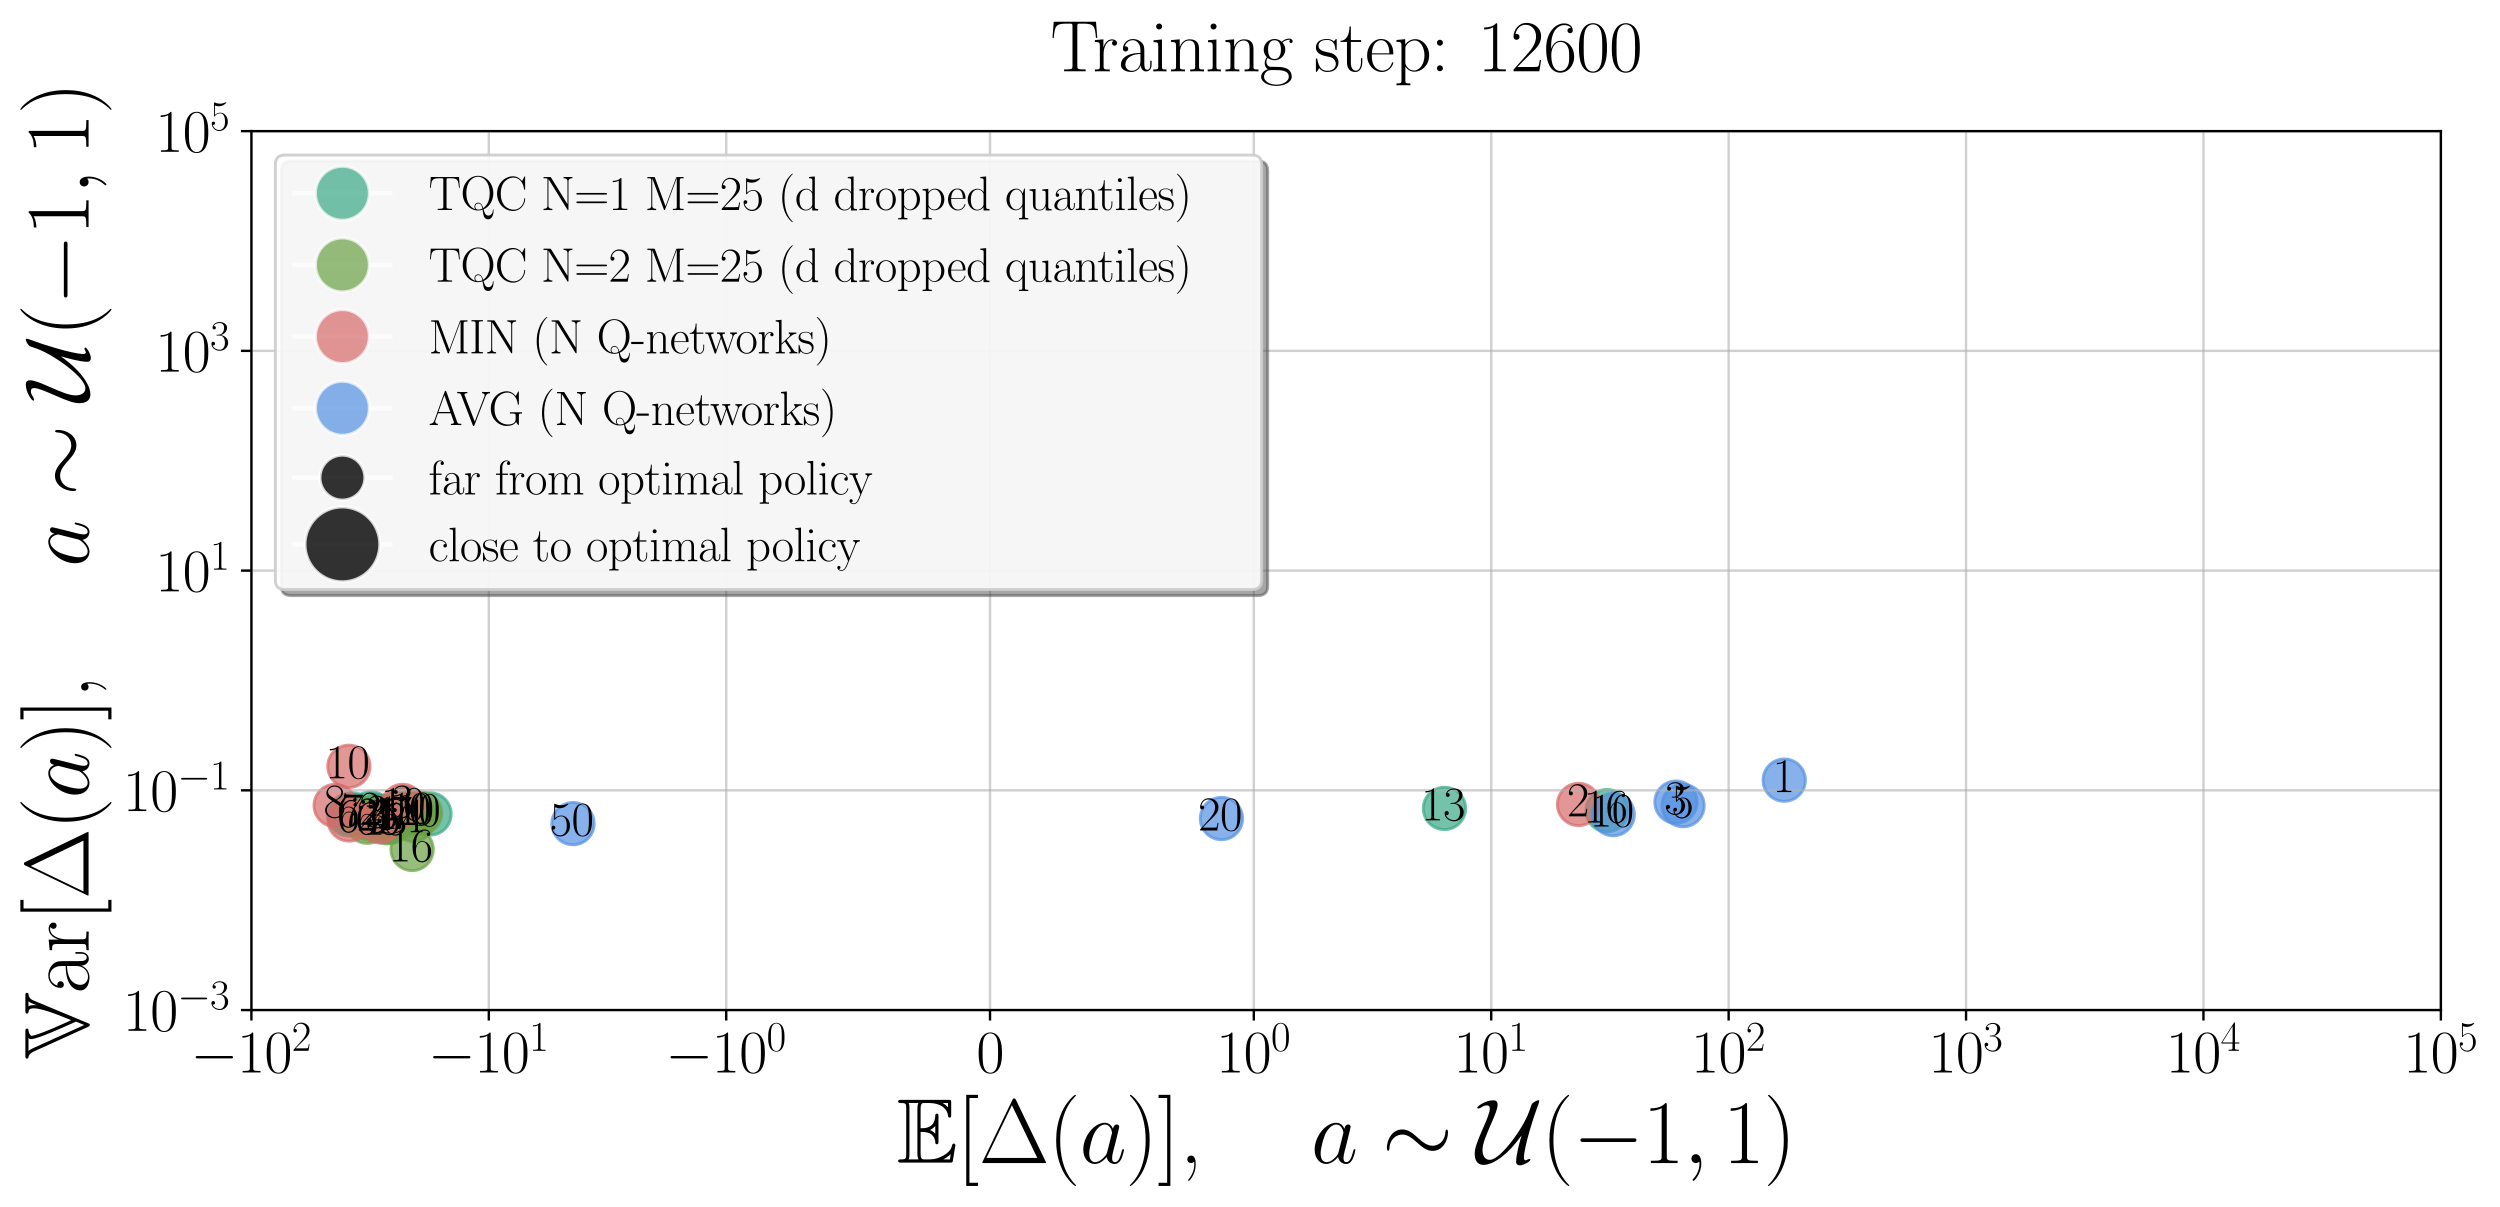 <?xml version="1.0" encoding="utf-8" standalone="no"?>
<!DOCTYPE svg PUBLIC "-//W3C//DTD SVG 1.1//EN"
  "http://www.w3.org/Graphics/SVG/1.1/DTD/svg11.dtd">
<svg xmlns:xlink="http://www.w3.org/1999/xlink" width="835.2pt" height="403.2pt" viewBox="0 0 835.2 403.2" xmlns="http://www.w3.org/2000/svg" version="1.1">
 <defs>
  <style type="text/css">*{stroke-linejoin: round; stroke-linecap: butt}</style>
 </defs>
 <g id="figure_1">
  <g id="patch_1">
   <path d="M 0 403.2 
L 835.2 403.2 
L 835.2 0 
L 0 0 
z
" style="fill: #ffffff"/>
  </g>
  <g id="axes_1">
   <g id="patch_2">
    <path d="M 83.989 337.451 
L 815.448 337.451 
L 815.448 43.804 
L 83.989 43.804 
z
" style="fill: #ffffff"/>
   </g>
   <g id="PathCollection_1">
    <path d="M 143.649 278.999 
C 145.524 278.999 147.323 278.254 148.649 276.928 
C 149.975 275.602 150.72 273.803 150.72 271.928 
C 150.72 270.053 149.975 268.254 148.649 266.928 
C 147.323 265.602 145.524 264.857 143.649 264.857 
C 141.774 264.857 139.975 265.602 138.649 266.928 
C 137.323 268.254 136.578 270.053 136.578 271.928 
C 136.578 273.803 137.323 275.602 138.649 276.928 
C 139.975 278.254 141.774 278.999 143.649 278.999 
z
" clip-path="url(#p21a2c62b2f)" style="fill: #39a985; fill-opacity: 0.7; stroke: #39a985; stroke-opacity: 0.7"/>
    <path d="M 136.287 278.718 
C 138.162 278.718 139.961 277.972 141.287 276.646 
C 142.613 275.32 143.358 273.522 143.358 271.646 
C 143.358 269.771 142.613 267.972 141.287 266.646 
C 139.961 265.32 138.162 264.575 136.287 264.575 
C 134.411 264.575 132.613 265.32 131.287 266.646 
C 129.961 267.972 129.216 269.771 129.216 271.646 
C 129.216 273.522 129.961 275.32 131.287 276.646 
C 132.613 277.972 134.411 278.718 136.287 278.718 
z
" clip-path="url(#p21a2c62b2f)" style="fill: #39a985; fill-opacity: 0.7; stroke: #39a985; stroke-opacity: 0.7"/>
    <path d="M 123.873 278.638 
C 125.748 278.638 127.547 277.893 128.873 276.567 
C 130.199 275.241 130.944 273.442 130.944 271.567 
C 130.944 269.691 130.199 267.893 128.873 266.567 
C 127.547 265.241 125.748 264.496 123.873 264.496 
C 121.998 264.496 120.199 265.241 118.873 266.567 
C 117.547 267.893 116.802 269.691 116.802 271.567 
C 116.802 273.442 117.547 275.241 118.873 276.567 
C 120.199 277.893 121.998 278.638 123.873 278.638 
z
" clip-path="url(#p21a2c62b2f)" style="fill: #39a985; fill-opacity: 0.7; stroke: #39a985; stroke-opacity: 0.7"/>
    <path d="M 126.068 279.537 
C 127.943 279.537 129.742 278.792 131.068 277.466 
C 132.394 276.14 133.139 274.341 133.139 272.466 
C 133.139 270.59 132.394 268.792 131.068 267.466 
C 129.742 266.14 127.943 265.395 126.068 265.395 
C 124.193 265.395 122.394 266.14 121.068 267.466 
C 119.742 268.792 118.997 270.59 118.997 272.466 
C 118.997 274.341 119.742 276.14 121.068 277.466 
C 122.394 278.792 124.193 279.537 126.068 279.537 
z
" clip-path="url(#p21a2c62b2f)" style="fill: #39a985; fill-opacity: 0.7; stroke: #39a985; stroke-opacity: 0.7"/>
    <path d="M 128.731 279.985 
C 130.606 279.985 132.405 279.24 133.731 277.914 
C 135.057 276.588 135.802 274.789 135.802 272.914 
C 135.802 271.039 135.057 269.24 133.731 267.914 
C 132.405 266.588 130.606 265.843 128.731 265.843 
C 126.856 265.843 125.057 266.588 123.731 267.914 
C 122.405 269.24 121.66 271.039 121.66 272.914 
C 121.66 274.789 122.405 276.588 123.731 277.914 
C 125.057 279.24 126.856 279.985 128.731 279.985 
z
" clip-path="url(#p21a2c62b2f)" style="fill: #39a985; fill-opacity: 0.7; stroke: #39a985; stroke-opacity: 0.7"/>
    <path d="M 129.478 280.136 
C 131.353 280.136 133.152 279.391 134.478 278.065 
C 135.804 276.739 136.549 274.941 136.549 273.065 
C 136.549 271.19 135.804 269.391 134.478 268.065 
C 133.152 266.739 131.353 265.994 129.478 265.994 
C 127.603 265.994 125.804 266.739 124.478 268.065 
C 123.152 269.391 122.407 271.19 122.407 273.065 
C 122.407 274.941 123.152 276.739 124.478 278.065 
C 125.804 279.391 127.603 280.136 129.478 280.136 
z
" clip-path="url(#p21a2c62b2f)" style="fill: #39a985; fill-opacity: 0.7; stroke: #39a985; stroke-opacity: 0.7"/>
    <path d="M 116.504 279.319 
C 118.379 279.319 120.178 278.574 121.504 277.248 
C 122.83 275.922 123.575 274.124 123.575 272.248 
C 123.575 270.373 122.83 268.574 121.504 267.248 
C 120.178 265.922 118.379 265.177 116.504 265.177 
C 114.628 265.177 112.83 265.922 111.504 267.248 
C 110.178 268.574 109.433 270.373 109.433 272.248 
C 109.433 274.124 110.178 275.922 111.504 277.248 
C 112.83 278.574 114.628 279.319 116.504 279.319 
z
" clip-path="url(#p21a2c62b2f)" style="fill: #39a985; fill-opacity: 0.7; stroke: #39a985; stroke-opacity: 0.7"/>
    <path d="M 117.783 278.995 
C 119.659 278.995 121.457 278.25 122.783 276.923 
C 124.109 275.597 124.854 273.799 124.854 271.923 
C 124.854 270.048 124.109 268.25 122.783 266.923 
C 121.457 265.597 119.659 264.852 117.783 264.852 
C 115.908 264.852 114.109 265.597 112.783 266.923 
C 111.457 268.25 110.712 270.048 110.712 271.923 
C 110.712 273.799 111.457 275.597 112.783 276.923 
C 114.109 278.25 115.908 278.995 117.783 278.995 
z
" clip-path="url(#p21a2c62b2f)" style="fill: #39a985; fill-opacity: 0.7; stroke: #39a985; stroke-opacity: 0.7"/>
    <path d="M 135.097 276.998 
C 136.972 276.998 138.771 276.252 140.097 274.926 
C 141.423 273.6 142.168 271.802 142.168 269.926 
C 142.168 268.051 141.423 266.252 140.097 264.926 
C 138.771 263.6 136.972 262.855 135.097 262.855 
C 133.222 262.855 131.423 263.6 130.097 264.926 
C 128.771 266.252 128.026 268.051 128.026 269.926 
C 128.026 271.802 128.771 273.6 130.097 274.926 
C 131.423 276.252 133.222 276.998 135.097 276.998 
z
" clip-path="url(#p21a2c62b2f)" style="fill: #39a985; fill-opacity: 0.7; stroke: #39a985; stroke-opacity: 0.7"/>
    <path d="M 482.568 277.143 
C 484.443 277.143 486.242 276.398 487.568 275.072 
C 488.894 273.746 489.639 271.947 489.639 270.072 
C 489.639 268.197 488.894 266.398 487.568 265.072 
C 486.242 263.746 484.443 263.001 482.568 263.001 
C 480.693 263.001 478.894 263.746 477.568 265.072 
C 476.242 266.398 475.497 268.197 475.497 270.072 
C 475.497 271.947 476.242 273.746 477.568 275.072 
C 478.894 276.398 480.693 277.143 482.568 277.143 
z
" clip-path="url(#p21a2c62b2f)" style="fill: #39a985; fill-opacity: 0.7; stroke: #39a985; stroke-opacity: 0.7"/>
    <path d="M 536.869 277.88 
C 538.745 277.88 540.543 277.135 541.869 275.809 
C 543.195 274.483 543.94 272.685 543.94 270.809 
C 543.94 268.934 543.195 267.135 541.869 265.809 
C 540.543 264.483 538.745 263.738 536.869 263.738 
C 534.994 263.738 533.195 264.483 531.869 265.809 
C 530.543 267.135 529.798 268.934 529.798 270.809 
C 529.798 272.685 530.543 274.483 531.869 275.809 
C 533.195 277.135 534.994 277.88 536.869 277.88 
z
" clip-path="url(#p21a2c62b2f)" style="fill: #39a985; fill-opacity: 0.7; stroke: #39a985; stroke-opacity: 0.7"/>
   </g>
   <g id="PathCollection_2">
    <path d="M 140.486 278.705 
C 142.361 278.705 144.16 277.96 145.486 276.634 
C 146.812 275.308 147.557 273.51 147.557 271.634 
C 147.557 269.759 146.812 267.96 145.486 266.634 
C 144.16 265.308 142.361 264.563 140.486 264.563 
C 138.61 264.563 136.812 265.308 135.486 266.634 
C 134.16 267.96 133.415 269.759 133.415 271.634 
C 133.415 273.51 134.16 275.308 135.486 276.634 
C 136.812 277.96 138.61 278.705 140.486 278.705 
z
" clip-path="url(#p21a2c62b2f)" style="fill: #6ca247; fill-opacity: 0.7; stroke: #6ca247; stroke-opacity: 0.7"/>
    <path d="M 129.113 279.95 
C 130.989 279.95 132.787 279.205 134.113 277.879 
C 135.439 276.553 136.184 274.754 136.184 272.879 
C 136.184 271.003 135.439 269.205 134.113 267.879 
C 132.787 266.553 130.989 265.808 129.113 265.808 
C 127.238 265.808 125.439 266.553 124.113 267.879 
C 122.787 269.205 122.042 271.003 122.042 272.879 
C 122.042 274.754 122.787 276.553 124.113 277.879 
C 125.439 279.205 127.238 279.95 129.113 279.95 
z
" clip-path="url(#p21a2c62b2f)" style="fill: #6ca247; fill-opacity: 0.7; stroke: #6ca247; stroke-opacity: 0.7"/>
    <path d="M 123.11 280.583 
C 124.985 280.583 126.784 279.838 128.11 278.512 
C 129.436 277.186 130.181 275.387 130.181 273.512 
C 130.181 271.636 129.436 269.838 128.11 268.512 
C 126.784 267.186 124.985 266.441 123.11 266.441 
C 121.235 266.441 119.436 267.186 118.11 268.512 
C 116.784 269.838 116.039 271.636 116.039 273.512 
C 116.039 275.387 116.784 277.186 118.11 278.512 
C 119.436 279.838 121.235 280.583 123.11 280.583 
z
" clip-path="url(#p21a2c62b2f)" style="fill: #6ca247; fill-opacity: 0.7; stroke: #6ca247; stroke-opacity: 0.7"/>
    <path d="M 126.076 281.085 
C 127.951 281.085 129.75 280.34 131.076 279.014 
C 132.402 277.688 133.147 275.89 133.147 274.014 
C 133.147 272.139 132.402 270.34 131.076 269.014 
C 129.75 267.688 127.951 266.943 126.076 266.943 
C 124.2 266.943 122.402 267.688 121.076 269.014 
C 119.75 270.34 119.004 272.139 119.004 274.014 
C 119.004 275.89 119.75 277.688 121.076 279.014 
C 122.402 280.34 124.2 281.085 126.076 281.085 
z
" clip-path="url(#p21a2c62b2f)" style="fill: #6ca247; fill-opacity: 0.7; stroke: #6ca247; stroke-opacity: 0.7"/>
    <path d="M 138.067 281.111 
C 139.942 281.111 141.741 280.366 143.067 279.04 
C 144.393 277.714 145.138 275.915 145.138 274.04 
C 145.138 272.165 144.393 270.366 143.067 269.04 
C 141.741 267.714 139.942 266.969 138.067 266.969 
C 136.192 266.969 134.393 267.714 133.067 269.04 
C 131.741 270.366 130.996 272.165 130.996 274.04 
C 130.996 275.915 131.741 277.714 133.067 279.04 
C 134.393 280.366 136.192 281.111 138.067 281.111 
z
" clip-path="url(#p21a2c62b2f)" style="fill: #6ca247; fill-opacity: 0.7; stroke: #6ca247; stroke-opacity: 0.7"/>
    <path d="M 130.349 281.784 
C 132.224 281.784 134.023 281.038 135.349 279.712 
C 136.675 278.386 137.42 276.588 137.42 274.712 
C 137.42 272.837 136.675 271.038 135.349 269.712 
C 134.023 268.386 132.224 267.641 130.349 267.641 
C 128.474 267.641 126.675 268.386 125.349 269.712 
C 124.023 271.038 123.278 272.837 123.278 274.712 
C 123.278 276.588 124.023 278.386 125.349 279.712 
C 126.675 281.038 128.474 281.784 130.349 281.784 
z
" clip-path="url(#p21a2c62b2f)" style="fill: #6ca247; fill-opacity: 0.7; stroke: #6ca247; stroke-opacity: 0.7"/>
    <path d="M 122.68 281.752 
C 124.555 281.752 126.354 281.007 127.68 279.681 
C 129.006 278.355 129.751 276.556 129.751 274.681 
C 129.751 272.805 129.006 271.007 127.68 269.681 
C 126.354 268.355 124.555 267.61 122.68 267.61 
C 120.805 267.61 119.006 268.355 117.68 269.681 
C 116.354 271.007 115.609 272.805 115.609 274.681 
C 115.609 276.556 116.354 278.355 117.68 279.681 
C 119.006 281.007 120.805 281.752 122.68 281.752 
z
" clip-path="url(#p21a2c62b2f)" style="fill: #6ca247; fill-opacity: 0.7; stroke: #6ca247; stroke-opacity: 0.7"/>
    <path d="M 133.983 279.758 
C 135.859 279.758 137.657 279.013 138.983 277.687 
C 140.309 276.361 141.054 274.562 141.054 272.687 
C 141.054 270.812 140.309 269.013 138.983 267.687 
C 137.657 266.361 135.859 265.616 133.983 265.616 
C 132.108 265.616 130.309 266.361 128.983 267.687 
C 127.657 269.013 126.912 270.812 126.912 272.687 
C 126.912 274.562 127.657 276.361 128.983 277.687 
C 130.309 279.013 132.108 279.758 133.983 279.758 
z
" clip-path="url(#p21a2c62b2f)" style="fill: #6ca247; fill-opacity: 0.7; stroke: #6ca247; stroke-opacity: 0.7"/>
    <path d="M 138.031 278.541 
C 139.906 278.541 141.705 277.796 143.031 276.47 
C 144.357 275.144 145.102 273.345 145.102 271.47 
C 145.102 269.595 144.357 267.796 143.031 266.47 
C 141.705 265.144 139.906 264.399 138.031 264.399 
C 136.155 264.399 134.357 265.144 133.031 266.47 
C 131.705 267.796 130.96 269.595 130.96 271.47 
C 130.96 273.345 131.705 275.144 133.031 276.47 
C 134.357 277.796 136.155 278.541 138.031 278.541 
z
" clip-path="url(#p21a2c62b2f)" style="fill: #6ca247; fill-opacity: 0.7; stroke: #6ca247; stroke-opacity: 0.7"/>
    <path d="M 128.961 281.927 
C 130.836 281.927 132.635 281.182 133.961 279.856 
C 135.287 278.53 136.032 276.732 136.032 274.856 
C 136.032 272.981 135.287 271.182 133.961 269.856 
C 132.635 268.53 130.836 267.785 128.961 267.785 
C 127.086 267.785 125.287 268.53 123.961 269.856 
C 122.635 271.182 121.89 272.981 121.89 274.856 
C 121.89 276.732 122.635 278.53 123.961 279.856 
C 125.287 281.182 127.086 281.927 128.961 281.927 
z
" clip-path="url(#p21a2c62b2f)" style="fill: #6ca247; fill-opacity: 0.7; stroke: #6ca247; stroke-opacity: 0.7"/>
    <path d="M 137.686 290.855 
C 139.561 290.855 141.36 290.11 142.686 288.784 
C 144.012 287.458 144.757 285.659 144.757 283.784 
C 144.757 281.909 144.012 280.11 142.686 278.784 
C 141.36 277.458 139.561 276.713 137.686 276.713 
C 135.811 276.713 134.012 277.458 132.686 278.784 
C 131.36 280.11 130.615 281.909 130.615 283.784 
C 130.615 285.659 131.36 287.458 132.686 288.784 
C 134.012 290.11 135.811 290.855 137.686 290.855 
z
" clip-path="url(#p21a2c62b2f)" style="fill: #6ca247; fill-opacity: 0.7; stroke: #6ca247; stroke-opacity: 0.7"/>
   </g>
   <g id="PathCollection_3">
    <path d="M 527.366 275.812 
C 529.242 275.812 531.04 275.067 532.366 273.741 
C 533.692 272.415 534.437 270.617 534.437 268.741 
C 534.437 266.866 533.692 265.067 532.366 263.741 
C 531.04 262.415 529.242 261.67 527.366 261.67 
C 525.491 261.67 523.692 262.415 522.366 263.741 
C 521.04 265.067 520.295 266.866 520.295 268.741 
C 520.295 270.617 521.04 272.415 522.366 273.741 
C 523.692 275.067 525.491 275.812 527.366 275.812 
z
" clip-path="url(#p21a2c62b2f)" style="fill: #d66b6a; fill-opacity: 0.7; stroke: #d66b6a; stroke-opacity: 0.7"/>
    <path d="M 134.536 276.152 
C 136.412 276.152 138.21 275.407 139.536 274.081 
C 140.862 272.755 141.607 270.956 141.607 269.081 
C 141.607 267.206 140.862 265.407 139.536 264.081 
C 138.21 262.755 136.412 262.01 134.536 262.01 
C 132.661 262.01 130.862 262.755 129.536 264.081 
C 128.21 265.407 127.465 267.206 127.465 269.081 
C 127.465 270.956 128.21 272.755 129.536 274.081 
C 130.862 275.407 132.661 276.152 134.536 276.152 
z
" clip-path="url(#p21a2c62b2f)" style="fill: #d66b6a; fill-opacity: 0.7; stroke: #d66b6a; stroke-opacity: 0.7"/>
    <path d="M 126.876 281.569 
C 128.751 281.569 130.55 280.824 131.876 279.498 
C 133.202 278.172 133.947 276.373 133.947 274.498 
C 133.947 272.623 133.202 270.824 131.876 269.498 
C 130.55 268.172 128.751 267.427 126.876 267.427 
C 125.001 267.427 123.202 268.172 121.876 269.498 
C 120.55 270.824 119.805 272.623 119.805 274.498 
C 119.805 276.373 120.55 278.172 121.876 279.498 
C 123.202 280.824 125.001 281.569 126.876 281.569 
z
" clip-path="url(#p21a2c62b2f)" style="fill: #d66b6a; fill-opacity: 0.7; stroke: #d66b6a; stroke-opacity: 0.7"/>
    <path d="M 116.608 280.998 
C 118.483 280.998 120.282 280.253 121.608 278.927 
C 122.934 277.601 123.679 275.802 123.679 273.927 
C 123.679 272.052 122.934 270.253 121.608 268.927 
C 120.282 267.601 118.483 266.856 116.608 266.856 
C 114.733 266.856 112.934 267.601 111.608 268.927 
C 110.282 270.253 109.537 272.052 109.537 273.927 
C 109.537 275.802 110.282 277.601 111.608 278.927 
C 112.934 280.253 114.733 280.998 116.608 280.998 
z
" clip-path="url(#p21a2c62b2f)" style="fill: #d66b6a; fill-opacity: 0.7; stroke: #d66b6a; stroke-opacity: 0.7"/>
    <path d="M 111.974 276.156 
C 113.85 276.156 115.648 275.411 116.974 274.085 
C 118.3 272.759 119.045 270.96 119.045 269.085 
C 119.045 267.21 118.3 265.411 116.974 264.085 
C 115.648 262.759 113.85 262.014 111.974 262.014 
C 110.099 262.014 108.3 262.759 106.974 264.085 
C 105.648 265.411 104.903 267.21 104.903 269.085 
C 104.903 270.96 105.648 272.759 106.974 274.085 
C 108.3 275.411 110.099 276.156 111.974 276.156 
z
" clip-path="url(#p21a2c62b2f)" style="fill: #d66b6a; fill-opacity: 0.7; stroke: #d66b6a; stroke-opacity: 0.7"/>
    <path d="M 116.559 263.081 
C 118.434 263.081 120.233 262.336 121.559 261.01 
C 122.885 259.684 123.63 257.885 123.63 256.01 
C 123.63 254.135 122.885 252.336 121.559 251.01 
C 120.233 249.684 118.434 248.939 116.559 248.939 
C 114.684 248.939 112.885 249.684 111.559 251.01 
C 110.233 252.336 109.488 254.135 109.488 256.01 
C 109.488 257.885 110.233 259.684 111.559 261.01 
C 112.885 262.336 114.684 263.081 116.559 263.081 
z
" clip-path="url(#p21a2c62b2f)" style="fill: #d66b6a; fill-opacity: 0.7; stroke: #d66b6a; stroke-opacity: 0.7"/>
   </g>
   <g id="PathCollection_4">
    <path d="M 596.078 267.7 
C 597.953 267.7 599.752 266.955 601.078 265.629 
C 602.404 264.303 603.149 262.504 603.149 260.629 
C 603.149 258.753 602.404 256.955 601.078 255.629 
C 599.752 254.303 597.953 253.558 596.078 253.558 
C 594.203 253.558 592.404 254.303 591.078 255.629 
C 589.752 256.955 589.007 258.753 589.007 260.629 
C 589.007 262.504 589.752 264.303 591.078 265.629 
C 592.404 266.955 594.203 267.7 596.078 267.7 
z
" clip-path="url(#p21a2c62b2f)" style="fill: #5591e1; fill-opacity: 0.7; stroke: #5591e1; stroke-opacity: 0.7"/>
    <path d="M 559.915 275.048 
C 561.79 275.048 563.589 274.303 564.915 272.977 
C 566.241 271.651 566.986 269.852 566.986 267.977 
C 566.986 266.101 566.241 264.303 564.915 262.977 
C 563.589 261.651 561.79 260.906 559.915 260.906 
C 558.039 260.906 556.241 261.651 554.915 262.977 
C 553.589 264.303 552.844 266.101 552.844 267.977 
C 552.844 269.852 553.589 271.651 554.915 272.977 
C 556.241 274.303 558.039 275.048 559.915 275.048 
z
" clip-path="url(#p21a2c62b2f)" style="fill: #5591e1; fill-opacity: 0.7; stroke: #5591e1; stroke-opacity: 0.7"/>
    <path d="M 562.267 276.218 
C 564.142 276.218 565.941 275.473 567.267 274.147 
C 568.593 272.821 569.338 271.022 569.338 269.147 
C 569.338 267.272 568.593 265.473 567.267 264.147 
C 565.941 262.821 564.142 262.076 562.267 262.076 
C 560.392 262.076 558.593 262.821 557.267 264.147 
C 555.941 265.473 555.196 267.272 555.196 269.147 
C 555.196 271.022 555.941 272.821 557.267 274.147 
C 558.593 275.473 560.392 276.218 562.267 276.218 
z
" clip-path="url(#p21a2c62b2f)" style="fill: #5591e1; fill-opacity: 0.7; stroke: #5591e1; stroke-opacity: 0.7"/>
    <path d="M 538.931 279.22 
C 540.806 279.22 542.605 278.475 543.931 277.149 
C 545.257 275.823 546.002 274.024 546.002 272.149 
C 546.002 270.273 545.257 268.475 543.931 267.149 
C 542.605 265.823 540.806 265.078 538.931 265.078 
C 537.056 265.078 535.257 265.823 533.931 267.149 
C 532.605 268.475 531.86 270.273 531.86 272.149 
C 531.86 274.024 532.605 275.823 533.931 277.149 
C 535.257 278.475 537.056 279.22 538.931 279.22 
z
" clip-path="url(#p21a2c62b2f)" style="fill: #5591e1; fill-opacity: 0.7; stroke: #5591e1; stroke-opacity: 0.7"/>
    <path d="M 408.067 280.523 
C 409.942 280.523 411.741 279.778 413.067 278.452 
C 414.393 277.126 415.138 275.328 415.138 273.452 
C 415.138 271.577 414.393 269.778 413.067 268.452 
C 411.741 267.126 409.942 266.381 408.067 266.381 
C 406.192 266.381 404.393 267.126 403.067 268.452 
C 401.741 269.778 400.996 271.577 400.996 273.452 
C 400.996 275.328 401.741 277.126 403.067 278.452 
C 404.393 279.778 406.192 280.523 408.067 280.523 
z
" clip-path="url(#p21a2c62b2f)" style="fill: #5591e1; fill-opacity: 0.7; stroke: #5591e1; stroke-opacity: 0.7"/>
    <path d="M 191.424 282.227 
C 193.299 282.227 195.098 281.482 196.424 280.156 
C 197.75 278.83 198.495 277.031 198.495 275.156 
C 198.495 273.281 197.75 271.482 196.424 270.156 
C 195.098 268.83 193.299 268.085 191.424 268.085 
C 189.548 268.085 187.75 268.83 186.424 270.156 
C 185.098 271.482 184.352 273.281 184.352 275.156 
C 184.352 277.031 185.098 278.83 186.424 280.156 
C 187.75 281.482 189.548 282.227 191.424 282.227 
z
" clip-path="url(#p21a2c62b2f)" style="fill: #5591e1; fill-opacity: 0.7; stroke: #5591e1; stroke-opacity: 0.7"/>
   </g>
   <g id="matplotlib.axis_1">
    <g id="xtick_1">
     <g id="line2d_1">
      <path d="M 83.989 337.451 
L 83.989 43.804 
" clip-path="url(#p21a2c62b2f)" style="fill: none; stroke: #b0b0b0; stroke-opacity: 0.6; stroke-width: 0.8; stroke-linecap: square"/>
     </g>
     <g id="line2d_2">
      <defs>
       <path id="ma0e2242848" d="M 0 0 
L 0 3.5 
" style="stroke: #000000; stroke-width: 0.8"/>
      </defs>
      <g>
       <use xlink:href="#ma0e2242848" x="83.989" y="337.451" style="stroke: #000000; stroke-width: 0.8"/>
      </g>
     </g>
     <g id="text_1">
      <!-- $\mathdefault{-10^{2}}$ -->
      <g transform="translate(63.688 358.288) scale(0.2 -0.2)">
       <defs>
        <path id="CMSY10-0" d="M 4218 1472 
C 4326 1472 4442 1472 4442 1600 
C 4442 1728 4326 1728 4218 1728 
L 755 1728 
C 646 1728 531 1728 531 1600 
C 531 1472 646 1472 755 1472 
L 4218 1472 
z
" transform="scale(0.016)"/>
        <path id="CMR17-31" d="M 1702 4058 
C 1702 4192 1696 4192 1606 4192 
C 1357 3916 979 3827 621 3827 
C 602 3827 570 3827 563 3808 
C 557 3795 557 3782 557 3648 
C 755 3648 1088 3686 1344 3839 
L 1344 461 
C 1344 236 1331 160 781 160 
L 589 160 
L 589 0 
C 896 0 1216 0 1523 0 
C 1830 0 2150 0 2458 0 
L 2458 160 
L 2266 160 
C 1715 160 1702 230 1702 458 
L 1702 4058 
z
" transform="scale(0.016)"/>
        <path id="CMR17-30" d="M 2688 2025 
C 2688 2416 2682 3080 2413 3591 
C 2176 4039 1798 4198 1466 4198 
C 1158 4198 768 4058 525 3597 
C 269 3118 243 2524 243 2025 
C 243 1661 250 1106 448 619 
C 723 -39 1216 -128 1466 -128 
C 1760 -128 2208 -7 2470 600 
C 2662 1042 2688 1559 2688 2025 
z
M 1466 -26 
C 1056 -26 813 325 723 812 
C 653 1188 653 1738 653 2096 
C 653 2588 653 2997 736 3387 
C 858 3929 1216 4096 1466 4096 
C 1728 4096 2067 3923 2189 3400 
C 2272 3036 2278 2607 2278 2096 
C 2278 1680 2278 1169 2202 792 
C 2067 95 1690 -26 1466 -26 
z
" transform="scale(0.016)"/>
        <path id="CMR17-32" d="M 2669 989 
L 2554 989 
C 2490 536 2438 459 2413 420 
C 2381 369 1920 369 1830 369 
L 602 369 
C 832 619 1280 1072 1824 1597 
C 2214 1967 2669 2402 2669 3035 
C 2669 3790 2067 4224 1395 4224 
C 691 4224 262 3604 262 3030 
C 262 2780 448 2748 525 2748 
C 589 2748 781 2787 781 3010 
C 781 3207 614 3264 525 3264 
C 486 3264 448 3258 422 3245 
C 544 3790 915 4058 1306 4058 
C 1862 4058 2227 3617 2227 3035 
C 2227 2479 1901 2000 1536 1584 
L 262 146 
L 262 0 
L 2515 0 
L 2669 989 
z
" transform="scale(0.016)"/>
       </defs>
       <use xlink:href="#CMSY10-0" transform="scale(0.996)"/>
       <use xlink:href="#CMR17-31" transform="translate(77.487 0) scale(0.996)"/>
       <use xlink:href="#CMR17-30" transform="translate(123.178 0) scale(0.996)"/>
       <use xlink:href="#CMR17-32" transform="translate(168.868 36.154) scale(0.697)"/>
      </g>
     </g>
    </g>
    <g id="xtick_2">
     <g id="line2d_3">
      <path d="M 163.304 337.451 
L 163.304 43.804 
" clip-path="url(#p21a2c62b2f)" style="fill: none; stroke: #b0b0b0; stroke-opacity: 0.6; stroke-width: 0.8; stroke-linecap: square"/>
     </g>
     <g id="line2d_4">
      <g>
       <use xlink:href="#ma0e2242848" x="163.304" y="337.451" style="stroke: #000000; stroke-width: 0.8"/>
      </g>
     </g>
     <g id="text_2">
      <!-- $\mathdefault{-10^{1}}$ -->
      <g transform="translate(143.003 358.288) scale(0.2 -0.2)">
       <use xlink:href="#CMSY10-0" transform="scale(0.996)"/>
       <use xlink:href="#CMR17-31" transform="translate(77.487 0) scale(0.996)"/>
       <use xlink:href="#CMR17-30" transform="translate(123.178 0) scale(0.996)"/>
       <use xlink:href="#CMR17-31" transform="translate(168.868 36.154) scale(0.697)"/>
      </g>
     </g>
    </g>
    <g id="xtick_3">
     <g id="line2d_5">
      <path d="M 242.618 337.451 
L 242.618 43.804 
" clip-path="url(#p21a2c62b2f)" style="fill: none; stroke: #b0b0b0; stroke-opacity: 0.6; stroke-width: 0.8; stroke-linecap: square"/>
     </g>
     <g id="line2d_6">
      <g>
       <use xlink:href="#ma0e2242848" x="242.618" y="337.451" style="stroke: #000000; stroke-width: 0.8"/>
      </g>
     </g>
     <g id="text_3">
      <!-- $\mathdefault{-10^{0}}$ -->
      <g transform="translate(222.317 358.288) scale(0.2 -0.2)">
       <use xlink:href="#CMSY10-0" transform="scale(0.996)"/>
       <use xlink:href="#CMR17-31" transform="translate(77.487 0) scale(0.996)"/>
       <use xlink:href="#CMR17-30" transform="translate(123.178 0) scale(0.996)"/>
       <use xlink:href="#CMR17-30" transform="translate(168.868 36.154) scale(0.697)"/>
      </g>
     </g>
    </g>
    <g id="xtick_4">
     <g id="line2d_7">
      <path d="M 330.746 337.451 
L 330.746 43.804 
" clip-path="url(#p21a2c62b2f)" style="fill: none; stroke: #b0b0b0; stroke-opacity: 0.6; stroke-width: 0.8; stroke-linecap: square"/>
     </g>
     <g id="line2d_8">
      <g>
       <use xlink:href="#ma0e2242848" x="330.746" y="337.451" style="stroke: #000000; stroke-width: 0.8"/>
      </g>
     </g>
     <g id="text_4">
      <!-- $\mathdefault{0}$ -->
      <g transform="translate(326.177 358.288) scale(0.2 -0.2)">
       <use xlink:href="#CMR17-30" transform="scale(0.996)"/>
      </g>
     </g>
    </g>
    <g id="xtick_5">
     <g id="line2d_9">
      <path d="M 418.874 337.451 
L 418.874 43.804 
" clip-path="url(#p21a2c62b2f)" style="fill: none; stroke: #b0b0b0; stroke-opacity: 0.6; stroke-width: 0.8; stroke-linecap: square"/>
     </g>
     <g id="line2d_10">
      <g>
       <use xlink:href="#ma0e2242848" x="418.874" y="337.451" style="stroke: #000000; stroke-width: 0.8"/>
      </g>
     </g>
     <g id="text_5">
      <!-- $\mathdefault{10^{0}}$ -->
      <g transform="translate(406.321 358.288) scale(0.2 -0.2)">
       <use xlink:href="#CMR17-31" transform="scale(0.996)"/>
       <use xlink:href="#CMR17-30" transform="translate(45.69 0) scale(0.996)"/>
       <use xlink:href="#CMR17-30" transform="translate(91.381 36.154) scale(0.697)"/>
      </g>
     </g>
    </g>
    <g id="xtick_6">
     <g id="line2d_11">
      <path d="M 498.188 337.451 
L 498.188 43.804 
" clip-path="url(#p21a2c62b2f)" style="fill: none; stroke: #b0b0b0; stroke-opacity: 0.6; stroke-width: 0.8; stroke-linecap: square"/>
     </g>
     <g id="line2d_12">
      <g>
       <use xlink:href="#ma0e2242848" x="498.188" y="337.451" style="stroke: #000000; stroke-width: 0.8"/>
      </g>
     </g>
     <g id="text_6">
      <!-- $\mathdefault{10^{1}}$ -->
      <g transform="translate(485.636 358.288) scale(0.2 -0.2)">
       <use xlink:href="#CMR17-31" transform="scale(0.996)"/>
       <use xlink:href="#CMR17-30" transform="translate(45.69 0) scale(0.996)"/>
       <use xlink:href="#CMR17-31" transform="translate(91.381 36.154) scale(0.697)"/>
      </g>
     </g>
    </g>
    <g id="xtick_7">
     <g id="line2d_13">
      <path d="M 577.503 337.451 
L 577.503 43.804 
" clip-path="url(#p21a2c62b2f)" style="fill: none; stroke: #b0b0b0; stroke-opacity: 0.6; stroke-width: 0.8; stroke-linecap: square"/>
     </g>
     <g id="line2d_14">
      <g>
       <use xlink:href="#ma0e2242848" x="577.503" y="337.451" style="stroke: #000000; stroke-width: 0.8"/>
      </g>
     </g>
     <g id="text_7">
      <!-- $\mathdefault{10^{2}}$ -->
      <g transform="translate(564.951 358.288) scale(0.2 -0.2)">
       <use xlink:href="#CMR17-31" transform="scale(0.996)"/>
       <use xlink:href="#CMR17-30" transform="translate(45.69 0) scale(0.996)"/>
       <use xlink:href="#CMR17-32" transform="translate(91.381 36.154) scale(0.697)"/>
      </g>
     </g>
    </g>
    <g id="xtick_8">
     <g id="line2d_15">
      <path d="M 656.818 337.451 
L 656.818 43.804 
" clip-path="url(#p21a2c62b2f)" style="fill: none; stroke: #b0b0b0; stroke-opacity: 0.6; stroke-width: 0.8; stroke-linecap: square"/>
     </g>
     <g id="line2d_16">
      <g>
       <use xlink:href="#ma0e2242848" x="656.818" y="337.451" style="stroke: #000000; stroke-width: 0.8"/>
      </g>
     </g>
     <g id="text_8">
      <!-- $\mathdefault{10^{3}}$ -->
      <g transform="translate(644.266 358.288) scale(0.2 -0.2)">
       <defs>
        <path id="CMR17-33" d="M 1414 2157 
C 1984 2157 2234 1662 2234 1090 
C 2234 320 1824 25 1453 25 
C 1114 25 563 194 390 693 
C 422 680 454 680 486 680 
C 640 680 755 782 755 948 
C 755 1133 614 1216 486 1216 
C 378 1216 211 1165 211 926 
C 211 335 787 -128 1466 -128 
C 2176 -128 2720 430 2720 1085 
C 2720 1707 2208 2157 1600 2227 
C 2086 2328 2554 2756 2554 3329 
C 2554 3820 2048 4179 1472 4179 
C 890 4179 378 3829 378 3329 
C 378 3110 544 3072 627 3072 
C 762 3072 877 3155 877 3321 
C 877 3486 762 3569 627 3569 
C 602 3569 570 3569 544 3557 
C 730 3959 1235 4032 1459 4032 
C 1683 4032 2106 3925 2106 3320 
C 2106 3143 2080 2828 1862 2550 
C 1670 2304 1453 2304 1242 2284 
C 1210 2284 1062 2269 1037 2269 
C 992 2263 966 2257 966 2208 
C 966 2163 973 2157 1101 2157 
L 1414 2157 
z
" transform="scale(0.016)"/>
       </defs>
       <use xlink:href="#CMR17-31" transform="scale(0.996)"/>
       <use xlink:href="#CMR17-30" transform="translate(45.69 0) scale(0.996)"/>
       <use xlink:href="#CMR17-33" transform="translate(91.381 36.154) scale(0.697)"/>
      </g>
     </g>
    </g>
    <g id="xtick_9">
     <g id="line2d_17">
      <path d="M 736.133 337.451 
L 736.133 43.804 
" clip-path="url(#p21a2c62b2f)" style="fill: none; stroke: #b0b0b0; stroke-opacity: 0.6; stroke-width: 0.8; stroke-linecap: square"/>
     </g>
     <g id="line2d_18">
      <g>
       <use xlink:href="#ma0e2242848" x="736.133" y="337.451" style="stroke: #000000; stroke-width: 0.8"/>
      </g>
     </g>
     <g id="text_9">
      <!-- $\mathdefault{10^{4}}$ -->
      <g transform="translate(723.581 358.288) scale(0.2 -0.2)">
       <defs>
        <path id="CMR17-34" d="M 2150 4122 
C 2150 4256 2144 4256 2029 4256 
L 128 1254 
L 128 1088 
L 1779 1088 
L 1779 457 
C 1779 224 1766 160 1318 160 
L 1197 160 
L 1197 0 
C 1402 0 1747 0 1965 0 
C 2182 0 2528 0 2733 0 
L 2733 160 
L 2611 160 
C 2163 160 2150 224 2150 457 
L 2150 1088 
L 2803 1088 
L 2803 1254 
L 2150 1254 
L 2150 4122 
z
M 1798 3703 
L 1798 1254 
L 256 1254 
L 1798 3703 
z
" transform="scale(0.016)"/>
       </defs>
       <use xlink:href="#CMR17-31" transform="scale(0.996)"/>
       <use xlink:href="#CMR17-30" transform="translate(45.69 0) scale(0.996)"/>
       <use xlink:href="#CMR17-34" transform="translate(91.381 36.154) scale(0.697)"/>
      </g>
     </g>
    </g>
    <g id="xtick_10">
     <g id="line2d_19">
      <path d="M 815.448 337.451 
L 815.448 43.804 
" clip-path="url(#p21a2c62b2f)" style="fill: none; stroke: #b0b0b0; stroke-opacity: 0.6; stroke-width: 0.8; stroke-linecap: square"/>
     </g>
     <g id="line2d_20">
      <g>
       <use xlink:href="#ma0e2242848" x="815.448" y="337.451" style="stroke: #000000; stroke-width: 0.8"/>
      </g>
     </g>
     <g id="text_10">
      <!-- $\mathdefault{10^{5}}$ -->
      <g transform="translate(802.895 358.288) scale(0.2 -0.2)">
       <defs>
        <path id="CMR17-35" d="M 730 3692 
C 794 3666 1056 3584 1325 3584 
C 1920 3584 2246 3911 2432 4100 
C 2432 4157 2432 4192 2394 4192 
C 2387 4192 2374 4192 2323 4163 
C 2099 4058 1837 3973 1517 3973 
C 1325 3973 1037 3999 723 4139 
C 653 4171 640 4171 634 4171 
C 602 4171 595 4164 595 4037 
L 595 2203 
C 595 2089 595 2057 659 2057 
C 691 2057 704 2070 736 2114 
C 941 2401 1222 2522 1542 2522 
C 1766 2522 2246 2382 2246 1289 
C 2246 1085 2246 715 2054 421 
C 1894 159 1645 25 1370 25 
C 947 25 518 320 403 814 
C 429 807 480 795 506 795 
C 589 795 749 840 749 1038 
C 749 1210 627 1280 506 1280 
C 358 1280 262 1190 262 1011 
C 262 454 704 -128 1382 -128 
C 2042 -128 2669 440 2669 1264 
C 2669 2030 2170 2624 1549 2624 
C 1222 2624 947 2503 730 2274 
L 730 3692 
z
" transform="scale(0.016)"/>
       </defs>
       <use xlink:href="#CMR17-31" transform="scale(0.996)"/>
       <use xlink:href="#CMR17-30" transform="translate(45.69 0) scale(0.996)"/>
       <use xlink:href="#CMR17-35" transform="translate(91.381 36.154) scale(0.697)"/>
      </g>
     </g>
    </g>
    <g id="text_11">
     <!-- $\mathbb{E}[\Delta(a)]$, $\quad a \sim \mathcal{U}(-1,1)$ -->
     <g transform="translate(299.629 388.553) scale(0.3 -0.3)">
      <defs>
       <path id="MSBM10-45" d="M 1658 2176 
C 1818 2176 2125 2176 2349 2046 
C 2656 1853 2682 1517 2682 1480 
C 2688 1393 2688 1312 2797 1312 
C 2906 1312 2906 1401 2906 1517 
L 2906 3251 
C 2906 3353 2906 3456 2797 3456 
C 2688 3456 2682 3355 2682 3301 
C 2643 2432 1990 2432 1658 2432 
L 1658 3772 
C 1658 4198 1779 4198 1933 4198 
L 2240 4198 
C 3104 4198 3533 3759 3571 3320 
C 3578 3269 3584 3174 3686 3174 
C 3795 3174 3795 3276 3795 3385 
L 3795 4218 
C 3795 4416 3782 4416 3584 4416 
L 307 4416 
C 192 4416 90 4416 90 4304 
C 90 4198 211 4198 262 4198 
C 627 4198 653 4147 653 3832 
L 653 622 
C 653 320 634 256 294 256 
C 198 256 90 256 90 147 
C 90 32 192 32 307 32 
L 3699 32 
C 3821 32 3885 32 3904 123 
C 3910 129 4090 1213 4090 1245 
C 4090 1316 4032 1362 3981 1362 
C 3891 1362 3866 1278 3866 1271 
C 3827 1102 3763 828 3296 549 
C 2963 347 2637 256 2285 256 
L 1933 256 
C 1779 256 1658 256 1658 684 
L 1658 2176 
z
M 3571 4198 
L 3571 3896 
C 3462 4015 3341 4116 3206 4198 
L 3571 4198 
z
M 2323 2315 
C 2426 2360 2566 2456 2682 2590 
L 2682 2052 
C 2528 2225 2330 2308 2323 2308 
L 2323 2315 
z
M 877 3845 
C 877 3923 877 4083 826 4198 
L 1504 4198 
C 1434 4051 1434 3839 1434 3781 
L 1434 673 
C 1434 442 1478 314 1504 256 
L 826 256 
C 877 371 877 531 877 609 
L 877 3845 
z
M 3258 256 
L 3258 262 
C 3462 367 3635 504 3763 621 
C 3757 596 3712 308 3706 256 
L 3258 256 
z
" transform="scale(0.016)"/>
       <path id="CMR17-5b" d="M 1504 -1600 
L 1504 -1377 
L 902 -1377 
L 902 4544 
L 1504 4544 
L 1504 4767 
L 678 4767 
L 678 -1600 
L 1504 -1600 
z
" transform="scale(0.016)"/>
       <path id="CMR17-1" d="M 2598 4403 
C 2547 4512 2522 4512 2470 4512 
C 2394 4512 2387 4499 2342 4409 
L 269 109 
C 262 96 237 38 237 32 
C 237 6 243 0 358 0 
L 4576 0 
C 4691 0 4698 6 4698 32 
C 4698 38 4672 96 4666 109 
L 2598 4403 
z
M 2310 4038 
L 4083 358 
L 531 358 
L 2310 4038 
z
" transform="scale(0.016)"/>
       <path id="CMR17-28" d="M 1958 -1561 
C 1958 -1555 1958 -1542 1939 -1523 
C 1645 -1224 858 -407 858 1581 
C 858 3569 1632 4379 1946 4697 
C 1946 4704 1958 4717 1958 4736 
C 1958 4755 1939 4768 1914 4768 
C 1843 4768 1299 4296 986 3594 
C 666 2887 576 2199 576 1588 
C 576 1128 621 351 1005 -471 
C 1312 -1135 1837 -1600 1914 -1600 
C 1946 -1600 1958 -1587 1958 -1561 
z
" transform="scale(0.016)"/>
       <path id="CMMI12-61" d="M 1926 760 
C 1894 651 1894 639 1805 517 
C 1664 338 1382 64 1082 64 
C 819 64 672 300 672 677 
C 672 1028 870 1743 992 2012 
C 1210 2459 1510 2689 1760 2689 
C 2182 2689 2266 2165 2266 2114 
C 2266 2108 2246 2024 2240 2012 
L 1926 760 
z
M 2336 2395 
C 2266 2561 2093 2816 1760 2816 
C 1037 2816 256 1884 256 939 
C 256 307 627 -64 1062 -64 
C 1414 -64 1715 211 1894 422 
C 1958 45 2259 -64 2451 -64 
C 2643 -64 2797 51 2912 281 
C 3014 498 3104 888 3104 913 
C 3104 945 3078 971 3040 971 
C 2982 971 2976 939 2950 843 
C 2854 466 2733 64 2470 64 
C 2285 64 2272 230 2272 358 
C 2272 505 2291 575 2349 824 
C 2394 984 2426 1124 2477 1309 
C 2714 2267 2771 2497 2771 2535 
C 2771 2625 2701 2695 2605 2695 
C 2400 2695 2349 2472 2336 2395 
z
" transform="scale(0.016)"/>
       <path id="CMR17-29" d="M 1683 1581 
C 1683 2040 1638 2817 1254 3639 
C 947 4303 422 4768 346 4768 
C 326 4768 301 4761 301 4729 
C 301 4717 307 4710 314 4697 
C 621 4378 1402 3568 1402 1584 
C 1402 -407 627 -1217 314 -1537 
C 307 -1549 301 -1556 301 -1568 
C 301 -1600 326 -1600 346 -1600 
C 416 -1600 960 -1128 1274 -426 
C 1594 281 1683 969 1683 1581 
z
" transform="scale(0.016)"/>
       <path id="CMR17-5d" d="M 915 4767 
L 90 4767 
L 90 4544 
L 691 4544 
L 691 -1377 
L 90 -1377 
L 90 -1600 
L 915 -1600 
L 915 4767 
z
" transform="scale(0.016)"/>
       <path id="CMR17-2c" d="M 1011 102 
C 1024 45 1024 25 1024 -77 
C 1024 -463 896 -817 627 -1139 
C 595 -1170 595 -1183 595 -1197 
C 595 -1222 621 -1248 646 -1248 
C 685 -1248 1126 -799 1126 -87 
C 1126 124 1101 522 800 522 
C 659 522 538 427 538 261 
C 538 96 659 0 800 0 
C 877 0 960 32 1011 102 
z
" transform="scale(0.016)"/>
       <path id="CMSY10-18" d="M 4622 2138 
C 4622 2278 4584 2342 4533 2342 
C 4501 2342 4449 2298 4443 2176 
C 4417 1562 3995 1210 3547 1210 
C 3143 1210 2836 1485 2522 1760 
C 2196 2054 1863 2349 1428 2349 
C 730 2349 352 1645 352 1062 
C 352 858 435 858 442 858 
C 512 858 531 986 531 1005 
C 557 1709 1037 1990 1428 1990 
C 1831 1990 2138 1715 2452 1440 
C 2778 1146 3111 851 3547 851 
C 4245 851 4622 1555 4622 2138 
z
" transform="scale(0.016)"/>
       <path id="CMSY10-55" d="M 3155 1907 
C 3008 1372 2784 580 2784 88 
C 2784 -83 2893 -160 3046 -160 
C 3302 -160 3782 111 3782 237 
C 3782 269 3750 282 3718 282 
C 3642 282 3526 224 3456 186 
C 3373 199 3328 263 3328 352 
C 3328 1133 4058 3373 4243 3847 
C 4320 4026 4403 4288 4403 4339 
C 4403 4384 4365 4384 4339 4384 
C 4205 4384 3917 4211 3866 4090 
C 3782 3866 3770 3834 3693 3597 
C 3482 2989 2848 1933 2214 1191 
C 2016 967 1389 224 934 224 
C 627 224 435 487 435 910 
C 435 1359 685 1935 1069 2814 
C 1299 3340 1491 3794 1491 4083 
C 1491 4384 1286 4384 1171 4384 
C 678 4384 64 3987 64 3853 
C 64 3815 109 3815 134 3815 
C 211 3815 326 3866 429 3936 
C 474 3968 576 4032 749 4032 
C 890 4032 947 3943 947 3802 
C 947 3520 717 2995 448 2381 
C 26 1421 -109 1011 -109 640 
C -109 218 58 -128 512 -128 
C 909 -128 1491 135 2144 743 
C 2586 1159 2874 1543 3149 1914 
L 3155 1907 
z
" transform="scale(0.016)"/>
       <path id="CMMI12-3b" d="M 1248 -31 
C 1248 343 1126 619 864 619 
C 659 619 557 453 557 313 
C 557 172 653 0 870 0 
C 954 0 1024 26 1082 83 
C 1094 96 1101 96 1107 96 
C 1120 96 1120 5 1120 -27 
C 1120 -240 1082 -659 710 -1080 
C 640 -1157 640 -1170 640 -1183 
C 640 -1216 672 -1248 704 -1248 
C 755 -1248 1248 -771 1248 -31 
z
" transform="scale(0.016)"/>
      </defs>
      <use xlink:href="#MSBM10-45" transform="scale(0.996)"/>
      <use xlink:href="#CMR17-5b" transform="translate(66.418 0) scale(0.996)"/>
      <use xlink:href="#CMR17-1" transform="translate(91.289 0) scale(0.996)"/>
      <use xlink:href="#CMR17-28" transform="translate(168.208 0) scale(0.996)"/>
      <use xlink:href="#CMMI12-61" transform="translate(203.489 0) scale(0.996)"/>
      <use xlink:href="#CMR17-29" transform="translate(254.697 0) scale(0.996)"/>
      <use xlink:href="#CMR17-5d" transform="translate(289.978 0) scale(0.996)"/>
      <use xlink:href="#CMR17-2c" transform="translate(314.849 0) scale(0.996)"/>
      <use xlink:href="#CMMI12-61" transform="translate(461.177 0) scale(0.996)"/>
      <use xlink:href="#CMSY10-18" transform="translate(540.059 0) scale(0.996)"/>
      <use xlink:href="#CMSY10-55" transform="translate(645.22 0) scale(0.996)"/>
      <use xlink:href="#CMR17-28" transform="translate(717.463 0) scale(0.996)"/>
      <use xlink:href="#CMSY10-0" transform="translate(752.744 0) scale(0.996)"/>
      <use xlink:href="#CMR17-31" transform="translate(830.231 0) scale(0.996)"/>
      <use xlink:href="#CMMI12-3b" transform="translate(875.922 0) scale(0.996)"/>
      <use xlink:href="#CMR17-31" transform="translate(919.623 0) scale(0.996)"/>
      <use xlink:href="#CMR17-29" transform="translate(965.314 0) scale(0.996)"/>
     </g>
    </g>
   </g>
   <g id="matplotlib.axis_2">
    <g id="ytick_1">
     <g id="line2d_21">
      <path d="M 83.989 337.451 
L 815.448 337.451 
" clip-path="url(#p21a2c62b2f)" style="fill: none; stroke: #b0b0b0; stroke-opacity: 0.6; stroke-width: 0.8; stroke-linecap: square"/>
     </g>
     <g id="line2d_22">
      <defs>
       <path id="m1c50305b1c" d="M 0 0 
L -3.5 0 
" style="stroke: #000000; stroke-width: 0.8"/>
      </defs>
      <g>
       <use xlink:href="#m1c50305b1c" x="83.989" y="337.451" style="stroke: #000000; stroke-width: 0.8"/>
      </g>
     </g>
     <g id="text_12">
      <!-- $\mathdefault{10^{-3}}$ -->
      <g transform="translate(41.036 344.37) scale(0.2 -0.2)">
       <use xlink:href="#CMR17-31" transform="scale(0.996)"/>
       <use xlink:href="#CMR17-30" transform="translate(45.69 0) scale(0.996)"/>
       <use xlink:href="#CMSY10-0" transform="translate(91.381 36.154) scale(0.697)"/>
       <use xlink:href="#CMR17-33" transform="translate(145.622 36.154) scale(0.697)"/>
      </g>
     </g>
    </g>
    <g id="ytick_2">
     <g id="line2d_23">
      <path d="M 83.989 264.04 
L 815.448 264.04 
" clip-path="url(#p21a2c62b2f)" style="fill: none; stroke: #b0b0b0; stroke-opacity: 0.6; stroke-width: 0.8; stroke-linecap: square"/>
     </g>
     <g id="line2d_24">
      <g>
       <use xlink:href="#m1c50305b1c" x="83.989" y="264.04" style="stroke: #000000; stroke-width: 0.8"/>
      </g>
     </g>
     <g id="text_13">
      <!-- $\mathdefault{10^{-1}}$ -->
      <g transform="translate(41.036 270.958) scale(0.2 -0.2)">
       <use xlink:href="#CMR17-31" transform="scale(0.996)"/>
       <use xlink:href="#CMR17-30" transform="translate(45.69 0) scale(0.996)"/>
       <use xlink:href="#CMSY10-0" transform="translate(91.381 36.154) scale(0.697)"/>
       <use xlink:href="#CMR17-31" transform="translate(145.622 36.154) scale(0.697)"/>
      </g>
     </g>
    </g>
    <g id="ytick_3">
     <g id="line2d_25">
      <path d="M 83.989 190.628 
L 815.448 190.628 
" clip-path="url(#p21a2c62b2f)" style="fill: none; stroke: #b0b0b0; stroke-opacity: 0.6; stroke-width: 0.8; stroke-linecap: square"/>
     </g>
     <g id="line2d_26">
      <g>
       <use xlink:href="#m1c50305b1c" x="83.989" y="190.628" style="stroke: #000000; stroke-width: 0.8"/>
      </g>
     </g>
     <g id="text_14">
      <!-- $\mathdefault{10^{1}}$ -->
      <g transform="translate(51.884 197.546) scale(0.2 -0.2)">
       <use xlink:href="#CMR17-31" transform="scale(0.996)"/>
       <use xlink:href="#CMR17-30" transform="translate(45.69 0) scale(0.996)"/>
       <use xlink:href="#CMR17-31" transform="translate(91.381 36.154) scale(0.697)"/>
      </g>
     </g>
    </g>
    <g id="ytick_4">
     <g id="line2d_27">
      <path d="M 83.989 117.216 
L 815.448 117.216 
" clip-path="url(#p21a2c62b2f)" style="fill: none; stroke: #b0b0b0; stroke-opacity: 0.6; stroke-width: 0.8; stroke-linecap: square"/>
     </g>
     <g id="line2d_28">
      <g>
       <use xlink:href="#m1c50305b1c" x="83.989" y="117.216" style="stroke: #000000; stroke-width: 0.8"/>
      </g>
     </g>
     <g id="text_15">
      <!-- $\mathdefault{10^{3}}$ -->
      <g transform="translate(51.884 124.135) scale(0.2 -0.2)">
       <use xlink:href="#CMR17-31" transform="scale(0.996)"/>
       <use xlink:href="#CMR17-30" transform="translate(45.69 0) scale(0.996)"/>
       <use xlink:href="#CMR17-33" transform="translate(91.381 36.154) scale(0.697)"/>
      </g>
     </g>
    </g>
    <g id="ytick_5">
     <g id="line2d_29">
      <path d="M 83.989 43.804 
L 815.448 43.804 
" clip-path="url(#p21a2c62b2f)" style="fill: none; stroke: #b0b0b0; stroke-opacity: 0.6; stroke-width: 0.8; stroke-linecap: square"/>
     </g>
     <g id="line2d_30">
      <g>
       <use xlink:href="#m1c50305b1c" x="83.989" y="43.804" style="stroke: #000000; stroke-width: 0.8"/>
      </g>
     </g>
     <g id="text_16">
      <!-- $\mathdefault{10^{5}}$ -->
      <g transform="translate(51.884 50.723) scale(0.2 -0.2)">
       <use xlink:href="#CMR17-31" transform="scale(0.996)"/>
       <use xlink:href="#CMR17-30" transform="translate(45.69 0) scale(0.996)"/>
       <use xlink:href="#CMR17-35" transform="translate(91.381 36.154) scale(0.697)"/>
      </g>
     </g>
    </g>
    <g id="text_17">
     <!-- $\mathbb{V}\text{ar}[\Delta(a)]$, $\quad a \sim \mathcal{U}(-1,1)$ -->
     <g transform="translate(29.589 353.693) rotate(-90) scale(0.3 -0.3)">
      <defs>
       <path id="MSBM10-56" d="M 4077 3866 
C 4109 3942 4205 4166 4474 4192 
C 4512 4192 4608 4205 4608 4301 
C 4608 4416 4512 4416 4397 4416 
L 3366 4416 
C 3251 4416 3155 4416 3155 4297 
C 3155 4198 3251 4198 3290 4192 
C 3386 4179 3520 4154 3520 3821 
C 3520 3443 3315 2835 3206 2528 
C 3162 2400 3162 2387 2694 1216 
C 2579 1453 1600 3577 1600 3993 
C 1600 4039 1747 4178 1984 4198 
C 2086 4198 2106 4269 2106 4301 
C 2106 4416 2010 4416 1894 4416 
L 218 4416 
C 102 4416 6 4416 6 4301 
C 6 4211 90 4198 141 4192 
C 352 4160 486 3859 499 3840 
L 2221 45 
C 2266 -51 2298 -90 2355 -90 
C 2426 -90 2445 -58 2483 45 
L 4077 3866 
z
M 4013 4198 
C 3936 4114 3904 4036 3859 3933 
C 3834 3861 3763 3694 3731 3622 
C 3738 3681 3744 3764 3744 3823 
C 3744 3907 3738 4082 3667 4198 
L 4013 4198 
z
M 730 3895 
C 672 4018 557 4198 544 4198 
L 1453 4198 
C 1421 4172 1370 4140 1370 4006 
C 1370 3570 2189 1775 2592 883 
L 2355 300 
L 730 3895 
z
" transform="scale(0.016)"/>
       <path id="CMR17-61" d="M 2304 1653 
C 2304 2072 2304 2294 2035 2543 
C 1798 2752 1523 2816 1306 2816 
C 800 2816 435 2407 435 1971 
C 435 1728 627 1728 666 1728 
C 749 1728 896 1778 896 1954 
C 896 2112 774 2181 666 2181 
C 640 2181 608 2174 589 2168 
C 723 2592 1069 2714 1293 2714 
C 1613 2714 1965 2429 1965 1885 
L 1965 1600 
C 1587 1600 1133 1549 774 1357 
C 371 1133 256 813 256 570 
C 256 77 832 -64 1171 -64 
C 1523 -64 1850 139 1990 511 
C 2003 233 2182 -18 2464 -18 
C 2598 -18 2938 70 2938 567 
L 2938 920 
L 2822 920 
L 2822 562 
C 2822 178 2650 128 2566 128 
C 2304 128 2304 458 2304 738 
L 2304 1653 
z
M 1965 870 
C 1965 317 1568 38 1216 38 
C 896 38 646 275 646 570 
C 646 761 730 1100 1101 1305 
C 1408 1478 1760 1504 1965 1504 
L 1965 870 
z
" transform="scale(0.016)"/>
       <path id="CMR17-72" d="M 960 1497 
C 960 2112 1222 2688 1702 2688 
C 1747 2688 1792 2682 1837 2662 
C 1837 2662 1696 2617 1696 2452 
C 1696 2298 1818 2234 1914 2234 
C 1990 2234 2131 2279 2131 2458 
C 2131 2663 1926 2790 1709 2790 
C 1222 2790 1011 2317 947 2093 
L 941 2093 
L 941 2790 
L 198 2720 
L 198 2554 
C 576 2554 634 2515 634 2208 
L 634 428 
C 634 184 608 153 198 153 
L 198 -13 
C 352 0 646 0 813 0 
C 998 0 1325 0 1498 -13 
L 1498 153 
C 1037 153 960 153 960 440 
L 960 1497 
z
" transform="scale(0.016)"/>
      </defs>
      <use xlink:href="#MSBM10-56" transform="scale(0.996)"/>
      <use xlink:href="#CMR17-61" transform="translate(71.953 0) scale(0.996)"/>
      <use xlink:href="#CMR17-72" transform="translate(117.643 0) scale(0.996)"/>
      <use xlink:href="#CMR17-5b" transform="translate(152.924 0) scale(0.996)"/>
      <use xlink:href="#CMR17-1" transform="translate(177.795 0) scale(0.996)"/>
      <use xlink:href="#CMR17-28" transform="translate(254.714 0) scale(0.996)"/>
      <use xlink:href="#CMMI12-61" transform="translate(289.995 0) scale(0.996)"/>
      <use xlink:href="#CMR17-29" transform="translate(341.203 0) scale(0.996)"/>
      <use xlink:href="#CMR17-5d" transform="translate(376.484 0) scale(0.996)"/>
      <use xlink:href="#CMR17-2c" transform="translate(401.355 0) scale(0.996)"/>
      <use xlink:href="#CMMI12-61" transform="translate(547.683 0) scale(0.996)"/>
      <use xlink:href="#CMSY10-18" transform="translate(626.565 0) scale(0.996)"/>
      <use xlink:href="#CMSY10-55" transform="translate(731.726 0) scale(0.996)"/>
      <use xlink:href="#CMR17-28" transform="translate(803.969 0) scale(0.996)"/>
      <use xlink:href="#CMSY10-0" transform="translate(839.25 0) scale(0.996)"/>
      <use xlink:href="#CMR17-31" transform="translate(916.737 0) scale(0.996)"/>
      <use xlink:href="#CMMI12-3b" transform="translate(962.428 0) scale(0.996)"/>
      <use xlink:href="#CMR17-31" transform="translate(1006.129 0) scale(0.996)"/>
      <use xlink:href="#CMR17-29" transform="translate(1051.82 0) scale(0.996)"/>
     </g>
    </g>
   </g>
   <g id="patch_3">
    <path d="M 83.989 337.451 
L 83.989 43.804 
" style="fill: none; stroke: #000000; stroke-width: 0.8; stroke-linejoin: miter; stroke-linecap: square"/>
   </g>
   <g id="patch_4">
    <path d="M 815.448 337.451 
L 815.448 43.804 
" style="fill: none; stroke: #000000; stroke-width: 0.8; stroke-linejoin: miter; stroke-linecap: square"/>
   </g>
   <g id="patch_5">
    <path d="M 83.989 337.451 
L 815.448 337.451 
" style="fill: none; stroke: #000000; stroke-width: 0.8; stroke-linejoin: miter; stroke-linecap: square"/>
   </g>
   <g id="patch_6">
    <path d="M 83.989 43.804 
L 815.448 43.804 
" style="fill: none; stroke: #000000; stroke-width: 0.8; stroke-linejoin: miter; stroke-linecap: square"/>
   </g>
   <g id="text_18">
    <!-- 0 -->
    <g transform="translate(139.747 275.913) scale(0.16 -0.16)">
     <use xlink:href="#CMR17-30" transform="scale(0.996)"/>
    </g>
   </g>
   <g id="text_19">
    <!-- 1 -->
    <g transform="translate(132.385 275.632) scale(0.16 -0.16)">
     <use xlink:href="#CMR17-31" transform="scale(0.996)"/>
    </g>
   </g>
   <g id="text_20">
    <!-- 2 -->
    <g transform="translate(119.971 275.552) scale(0.16 -0.16)">
     <use xlink:href="#CMR17-32" transform="scale(0.996)"/>
    </g>
   </g>
   <g id="text_21">
    <!-- 3 -->
    <g transform="translate(122.166 276.451) scale(0.16 -0.16)">
     <use xlink:href="#CMR17-33" transform="scale(0.996)"/>
    </g>
   </g>
   <g id="text_22">
    <!-- 4 -->
    <g transform="translate(124.829 276.899) scale(0.16 -0.16)">
     <use xlink:href="#CMR17-34" transform="scale(0.996)"/>
    </g>
   </g>
   <g id="text_23">
    <!-- 5 -->
    <g transform="translate(125.576 277.05) scale(0.16 -0.16)">
     <use xlink:href="#CMR17-35" transform="scale(0.996)"/>
    </g>
   </g>
   <g id="text_24">
    <!-- 6 -->
    <g transform="translate(112.602 276.233) scale(0.16 -0.16)">
     <defs>
      <path id="CMR17-36" d="M 678 2176 
C 678 3690 1395 4032 1811 4032 
C 1946 4032 2272 4009 2400 3776 
C 2298 3776 2106 3776 2106 3553 
C 2106 3381 2246 3323 2336 3323 
C 2394 3323 2566 3348 2566 3560 
C 2566 3954 2246 4179 1805 4179 
C 1043 4179 243 3390 243 1984 
C 243 253 966 -128 1478 -128 
C 2099 -128 2688 427 2688 1283 
C 2688 2081 2170 2662 1517 2662 
C 1126 2662 838 2407 678 1960 
L 678 2176 
z
M 1478 25 
C 691 25 691 1200 691 1436 
C 691 1896 909 2560 1504 2560 
C 1613 2560 1926 2560 2138 2120 
C 2253 1870 2253 1609 2253 1289 
C 2253 944 2253 690 2118 434 
C 1978 171 1773 25 1478 25 
z
" transform="scale(0.016)"/>
     </defs>
     <use xlink:href="#CMR17-36" transform="scale(0.996)"/>
    </g>
   </g>
   <g id="text_25">
    <!-- 7 -->
    <g transform="translate(113.881 275.909) scale(0.16 -0.16)">
     <defs>
      <path id="CMR17-37" d="M 2886 3941 
L 2886 4081 
L 1382 4081 
C 634 4081 621 4165 595 4288 
L 480 4288 
L 294 3094 
L 410 3094 
C 429 3215 474 3540 550 3661 
C 589 3712 1062 3712 1171 3712 
L 2579 3712 
L 1869 2661 
C 1395 1954 1069 999 1069 165 
C 1069 89 1069 -128 1299 -128 
C 1530 -128 1530 89 1530 171 
L 1530 465 
C 1530 1508 1709 2196 2003 2636 
L 2886 3941 
z
" transform="scale(0.016)"/>
     </defs>
     <use xlink:href="#CMR17-37" transform="scale(0.996)"/>
    </g>
   </g>
   <g id="text_26">
    <!-- 10 -->
    <g transform="translate(127.293 273.912) scale(0.16 -0.16)">
     <use xlink:href="#CMR17-31" transform="scale(0.996)"/>
     <use xlink:href="#CMR17-30" transform="translate(45.69 0) scale(0.996)"/>
    </g>
   </g>
   <g id="text_27">
    <!-- 13 -->
    <g transform="translate(474.764 274.057) scale(0.16 -0.16)">
     <use xlink:href="#CMR17-31" transform="scale(0.996)"/>
     <use xlink:href="#CMR17-33" transform="translate(45.69 0) scale(0.996)"/>
    </g>
   </g>
   <g id="text_28">
    <!-- 16 -->
    <g transform="translate(529.065 274.794) scale(0.16 -0.16)">
     <use xlink:href="#CMR17-31" transform="scale(0.996)"/>
     <use xlink:href="#CMR17-36" transform="translate(45.69 0) scale(0.996)"/>
    </g>
   </g>
   <g id="text_29">
    <!-- 0 -->
    <g transform="translate(136.584 275.619) scale(0.16 -0.16)">
     <use xlink:href="#CMR17-30" transform="scale(0.996)"/>
    </g>
   </g>
   <g id="text_30">
    <!-- 1 -->
    <g transform="translate(125.211 276.864) scale(0.16 -0.16)">
     <use xlink:href="#CMR17-31" transform="scale(0.996)"/>
    </g>
   </g>
   <g id="text_31">
    <!-- 2 -->
    <g transform="translate(119.208 277.497) scale(0.16 -0.16)">
     <use xlink:href="#CMR17-32" transform="scale(0.996)"/>
    </g>
   </g>
   <g id="text_32">
    <!-- 3 -->
    <g transform="translate(122.174 277.999) scale(0.16 -0.16)">
     <use xlink:href="#CMR17-33" transform="scale(0.996)"/>
    </g>
   </g>
   <g id="text_33">
    <!-- 4 -->
    <g transform="translate(134.165 278.025) scale(0.16 -0.16)">
     <use xlink:href="#CMR17-34" transform="scale(0.996)"/>
    </g>
   </g>
   <g id="text_34">
    <!-- 5 -->
    <g transform="translate(126.447 278.698) scale(0.16 -0.16)">
     <use xlink:href="#CMR17-35" transform="scale(0.996)"/>
    </g>
   </g>
   <g id="text_35">
    <!-- 6 -->
    <g transform="translate(118.778 278.666) scale(0.16 -0.16)">
     <use xlink:href="#CMR17-36" transform="scale(0.996)"/>
    </g>
   </g>
   <g id="text_36">
    <!-- 7 -->
    <g transform="translate(130.081 276.672) scale(0.16 -0.16)">
     <use xlink:href="#CMR17-37" transform="scale(0.996)"/>
    </g>
   </g>
   <g id="text_37">
    <!-- 10 -->
    <g transform="translate(130.227 275.455) scale(0.16 -0.16)">
     <use xlink:href="#CMR17-31" transform="scale(0.996)"/>
     <use xlink:href="#CMR17-30" transform="translate(45.69 0) scale(0.996)"/>
    </g>
   </g>
   <g id="text_38">
    <!-- 13 -->
    <g transform="translate(121.157 278.841) scale(0.16 -0.16)">
     <use xlink:href="#CMR17-31" transform="scale(0.996)"/>
     <use xlink:href="#CMR17-33" transform="translate(45.69 0) scale(0.996)"/>
    </g>
   </g>
   <g id="text_39">
    <!-- 16 -->
    <g transform="translate(129.882 287.769) scale(0.16 -0.16)">
     <use xlink:href="#CMR17-31" transform="scale(0.996)"/>
     <use xlink:href="#CMR17-36" transform="translate(45.69 0) scale(0.996)"/>
    </g>
   </g>
   <g id="text_40">
    <!-- 2 -->
    <g transform="translate(523.464 272.726) scale(0.16 -0.16)">
     <use xlink:href="#CMR17-32" transform="scale(0.996)"/>
    </g>
   </g>
   <g id="text_41">
    <!-- 3 -->
    <g transform="translate(130.634 273.066) scale(0.16 -0.16)">
     <use xlink:href="#CMR17-33" transform="scale(0.996)"/>
    </g>
   </g>
   <g id="text_42">
    <!-- 4 -->
    <g transform="translate(122.974 278.483) scale(0.16 -0.16)">
     <use xlink:href="#CMR17-34" transform="scale(0.996)"/>
    </g>
   </g>
   <g id="text_43">
    <!-- 6 -->
    <g transform="translate(112.706 277.912) scale(0.16 -0.16)">
     <use xlink:href="#CMR17-36" transform="scale(0.996)"/>
    </g>
   </g>
   <g id="text_44">
    <!-- 8 -->
    <g transform="translate(108.072 273.07) scale(0.16 -0.16)">
     <defs>
      <path id="CMR17-38" d="M 1741 2264 
C 2144 2467 2554 2773 2554 3263 
C 2554 3841 1990 4179 1472 4179 
C 890 4179 378 3759 378 3180 
C 378 3021 416 2747 666 2505 
C 730 2442 998 2251 1171 2130 
C 883 1983 211 1634 211 934 
C 211 279 838 -128 1459 -128 
C 2144 -128 2720 362 2720 1010 
C 2720 1590 2330 1857 2074 2029 
L 1741 2264 
z
M 902 2822 
C 851 2854 595 3051 595 3351 
C 595 3739 998 4032 1459 4032 
C 1965 4032 2336 3676 2336 3262 
C 2336 2669 1670 2331 1638 2331 
C 1632 2331 1626 2331 1574 2370 
L 902 2822 
z
M 2080 1519 
C 2176 1449 2483 1240 2483 851 
C 2483 381 2010 25 1472 25 
C 890 25 448 438 448 940 
C 448 1443 838 1862 1280 2060 
L 2080 1519 
z
" transform="scale(0.016)"/>
     </defs>
     <use xlink:href="#CMR17-38" transform="scale(0.996)"/>
    </g>
   </g>
   <g id="text_45">
    <!-- 10 -->
    <g transform="translate(108.755 259.995) scale(0.16 -0.16)">
     <use xlink:href="#CMR17-31" transform="scale(0.996)"/>
     <use xlink:href="#CMR17-30" transform="translate(45.69 0) scale(0.996)"/>
    </g>
   </g>
   <g id="text_46">
    <!-- 1 -->
    <g transform="translate(592.176 264.614) scale(0.16 -0.16)">
     <use xlink:href="#CMR17-31" transform="scale(0.996)"/>
    </g>
   </g>
   <g id="text_47">
    <!-- 3 -->
    <g transform="translate(556.013 271.962) scale(0.16 -0.16)">
     <use xlink:href="#CMR17-33" transform="scale(0.996)"/>
    </g>
   </g>
   <g id="text_48">
    <!-- 5 -->
    <g transform="translate(558.365 273.132) scale(0.16 -0.16)">
     <use xlink:href="#CMR17-35" transform="scale(0.996)"/>
    </g>
   </g>
   <g id="text_49">
    <!-- 10 -->
    <g transform="translate(531.127 276.134) scale(0.16 -0.16)">
     <use xlink:href="#CMR17-31" transform="scale(0.996)"/>
     <use xlink:href="#CMR17-30" transform="translate(45.69 0) scale(0.996)"/>
    </g>
   </g>
   <g id="text_50">
    <!-- 20 -->
    <g transform="translate(400.263 277.437) scale(0.16 -0.16)">
     <use xlink:href="#CMR17-32" transform="scale(0.996)"/>
     <use xlink:href="#CMR17-30" transform="translate(45.69 0) scale(0.996)"/>
    </g>
   </g>
   <g id="text_51">
    <!-- 50 -->
    <g transform="translate(183.62 279.141) scale(0.16 -0.16)">
     <use xlink:href="#CMR17-35" transform="scale(0.996)"/>
     <use xlink:href="#CMR17-30" transform="translate(45.69 0) scale(0.996)"/>
    </g>
   </g>
   <g id="text_52">
    <!-- Training step: 12600 -->
    <g transform="translate(350.929 23.804) scale(0.24 -0.24)">
     <defs>
      <path id="CMR17-54" d="M 3981 4326 
L 288 4326 
L 179 2918 
L 294 2918 
C 378 3976 467 4160 1453 4160 
C 1568 4160 1754 4160 1805 4154 
C 1926 4135 1926 4058 1926 3912 
L 1926 459 
C 1926 230 1907 160 1376 160 
L 1197 160 
L 1197 0 
C 1504 0 1824 0 2138 0 
C 2451 0 2771 0 3078 0 
L 3078 160 
L 2899 160 
C 2368 160 2349 230 2349 459 
L 2349 3912 
C 2349 4052 2349 4129 2464 4154 
C 2515 4160 2701 4160 2816 4160 
C 3795 4160 3891 3976 3974 2918 
L 4090 2918 
L 3981 4326 
z
" transform="scale(0.016)"/>
      <path id="CMR17-69" d="M 992 3909 
C 992 4049 877 4170 730 4170 
C 589 4170 467 4056 467 3909 
C 467 3769 582 3648 730 3648 
C 870 3648 992 3763 992 3909 
z
M 243 2706 
L 243 2541 
C 602 2541 653 2502 653 2197 
L 653 427 
C 653 184 627 153 218 153 
L 218 -13 
C 371 0 646 0 806 0 
C 960 0 1222 0 1370 -13 
L 1370 153 
C 992 153 979 191 979 420 
L 979 2776 
L 243 2706 
z
" transform="scale(0.016)"/>
      <path id="CMR17-6e" d="M 2656 1933 
C 2656 2259 2592 2790 1837 2790 
C 1331 2790 1069 2400 973 2144 
L 966 2144 
L 966 2790 
L 211 2720 
L 211 2554 
C 589 2554 646 2515 646 2208 
L 646 428 
C 646 184 621 153 211 153 
L 211 -13 
C 365 0 646 0 813 0 
C 979 0 1267 0 1421 -13 
L 1421 153 
C 1011 153 986 178 986 428 
L 986 1658 
C 986 2247 1344 2688 1792 2688 
C 2266 2688 2317 2266 2317 1958 
L 2317 428 
C 2317 184 2291 153 1882 153 
L 1882 -13 
C 2035 0 2317 0 2483 0 
C 2650 0 2938 0 3091 -13 
L 3091 153 
C 2682 153 2656 178 2656 428 
L 2656 1933 
z
" transform="scale(0.016)"/>
      <path id="CMR17-67" d="M 710 1164 
C 832 1068 1043 960 1299 960 
C 1805 960 2240 1357 2240 1888 
C 2240 2054 2189 2310 1997 2509 
C 2176 2692 2438 2752 2586 2752 
C 2611 2752 2650 2752 2682 2734 
C 2656 2728 2598 2703 2598 2605 
C 2598 2527 2656 2471 2739 2471 
C 2835 2471 2886 2533 2886 2614 
C 2886 2731 2790 2854 2586 2854 
C 2330 2854 2106 2738 1926 2580 
C 1734 2753 1504 2816 1299 2816 
C 794 2816 358 2419 358 1888 
C 358 1522 570 1292 634 1228 
C 442 1004 442 743 442 711 
C 442 545 506 302 723 168 
C 390 85 128 -169 128 -486 
C 128 -943 736 -1280 1466 -1280 
C 2170 -1280 2803 -956 2803 -479 
C 2803 384 1856 384 1363 384 
C 1216 384 954 384 922 391 
C 723 423 589 602 589 826 
C 589 883 589 1024 710 1164 
z
M 1299 1068 
C 736 1068 736 1760 736 1889 
C 736 2016 736 2708 1299 2708 
C 1862 2708 1862 2016 1862 1889 
C 1862 1760 1862 1068 1299 1068 
z
M 1466 -1171 
C 826 -1171 384 -835 384 -486 
C 384 -289 493 -105 634 -4 
C 794 104 858 104 1293 104 
C 1818 104 2547 104 2547 -486 
C 2547 -835 2106 -1171 1466 -1171 
z
" transform="scale(0.016)"/>
      <path id="CMR17-73" d="M 1978 2697 
C 1978 2813 1971 2819 1933 2819 
C 1907 2819 1901 2813 1824 2717 
C 1805 2691 1747 2626 1728 2601 
C 1523 2819 1235 2819 1126 2819 
C 416 2819 160 2447 160 2076 
C 160 1498 813 1365 998 1325 
C 1402 1243 1542 1217 1677 1101 
C 1760 1025 1901 884 1901 654 
C 1901 384 1747 38 1158 38 
C 602 38 403 460 288 1021 
C 269 1110 269 1117 218 1117 
C 166 1117 160 1110 160 983 
L 160 63 
C 160 -51 166 -58 205 -58 
C 237 -58 243 -51 275 0 
C 314 57 410 211 448 276 
C 576 103 800 -64 1158 -64 
C 1792 -64 2131 283 2131 784 
C 2131 1112 1958 1285 1875 1362 
C 1683 1561 1459 1606 1190 1657 
C 838 1735 390 1825 390 2217 
C 390 2383 480 2737 1126 2737 
C 1811 2737 1850 2094 1862 1888 
C 1869 1856 1901 1849 1920 1849 
C 1978 1849 1978 1869 1978 1978 
L 1978 2697 
z
" transform="scale(0.016)"/>
      <path id="CMR17-74" d="M 966 2560 
L 1862 2560 
L 1862 2725 
L 966 2725 
L 966 3904 
L 851 3904 
C 838 3245 614 2668 70 2668 
L 70 2560 
L 627 2560 
L 627 771 
C 627 650 627 -64 1370 -64 
C 1747 -64 1965 306 1965 777 
L 1965 1140 
L 1850 1140 
L 1850 783 
C 1850 344 1677 51 1408 51 
C 1222 51 966 178 966 758 
L 966 2560 
z
" transform="scale(0.016)"/>
      <path id="CMR17-65" d="M 2438 1472 
C 2464 1498 2464 1511 2464 1576 
C 2464 2238 2118 2816 1389 2816 
C 710 2816 173 2169 173 1383 
C 173 551 781 -64 1459 -64 
C 2176 -64 2458 607 2458 740 
C 2458 784 2419 784 2406 784 
C 2362 784 2355 771 2330 696 
C 2189 265 1837 51 1504 51 
C 1229 51 954 203 781 480 
C 582 803 582 1176 582 1472 
L 2438 1472 
z
M 589 1568 
C 634 2505 1126 2714 1382 2714 
C 1818 2714 2112 2297 2118 1568 
L 589 1568 
z
" transform="scale(0.016)"/>
      <path id="CMR17-70" d="M 1408 -1063 
C 998 -1063 973 -1037 973 -789 
L 973 402 
C 1158 134 1427 -38 1766 -38 
C 2406 -38 3053 523 3053 1388 
C 3053 2191 2496 2802 1837 2802 
C 1453 2802 1139 2592 960 2338 
L 960 2802 
L 198 2732 
L 198 2567 
C 576 2567 634 2528 634 2223 
L 634 -789 
C 634 -1031 608 -1063 198 -1063 
L 198 -1228 
C 352 -1216 634 -1216 800 -1216 
C 966 -1216 1254 -1216 1408 -1228 
L 1408 -1063 
z
M 973 2012 
C 973 2102 973 2235 1222 2471 
C 1254 2497 1472 2688 1792 2688 
C 2259 2688 2643 2108 2643 1382 
C 2643 656 2234 64 1728 64 
C 1498 64 1248 172 1056 472 
C 973 612 973 650 973 752 
L 973 2012 
z
" transform="scale(0.016)"/>
      <path id="CMR17-3a" d="M 1062 2491 
C 1062 2650 934 2752 800 2752 
C 672 2752 538 2650 538 2491 
C 538 2332 666 2230 800 2230 
C 928 2230 1062 2332 1062 2491 
z
M 1062 261 
C 1062 420 934 522 800 522 
C 672 522 538 420 538 261 
C 538 102 666 0 800 0 
C 928 0 1062 102 1062 261 
z
" transform="scale(0.016)"/>
     </defs>
     <use xlink:href="#CMR17-54" transform="scale(0.996)"/>
     <use xlink:href="#CMR17-72" transform="translate(58.703 0) scale(0.996)"/>
     <use xlink:href="#CMR17-61" transform="translate(93.983 0) scale(0.996)"/>
     <use xlink:href="#CMR17-69" transform="translate(139.674 0) scale(0.996)"/>
     <use xlink:href="#CMR17-6e" transform="translate(164.545 0) scale(0.996)"/>
     <use xlink:href="#CMR17-69" transform="translate(215.44 0) scale(0.996)"/>
     <use xlink:href="#CMR17-6e" transform="translate(240.311 0) scale(0.996)"/>
     <use xlink:href="#CMR17-67" transform="translate(291.207 0) scale(0.996)"/>
     <use xlink:href="#CMR17-73" transform="translate(366.973 0) scale(0.996)"/>
     <use xlink:href="#CMR17-74" transform="translate(402.775 0) scale(0.996)"/>
     <use xlink:href="#CMR17-65" transform="translate(438.055 0) scale(0.996)"/>
     <use xlink:href="#CMR17-70" transform="translate(478.541 0) scale(0.996)"/>
     <use xlink:href="#CMR17-3a" transform="translate(529.436 0) scale(0.996)"/>
     <use xlink:href="#CMR17-31" transform="translate(594.793 0) scale(0.996)"/>
     <use xlink:href="#CMR17-32" transform="translate(640.484 0) scale(0.996)"/>
     <use xlink:href="#CMR17-36" transform="translate(686.174 0) scale(0.996)"/>
     <use xlink:href="#CMR17-30" transform="translate(731.864 0) scale(0.996)"/>
     <use xlink:href="#CMR17-30" transform="translate(777.555 0) scale(0.996)"/>
    </g>
   </g>
   <g id="legend_1">
    <g id="patch_7">
     <path d="M 97.189 198.964 
L 420.303 198.964 
Q 423.503 198.964 423.503 195.764 
L 423.503 57.004 
Q 423.503 53.804 420.303 53.804 
L 97.189 53.804 
Q 93.989 53.804 93.989 57.004 
L 93.989 195.764 
Q 93.989 198.964 97.189 198.964 
z
" style="fill: #4d4d4d; opacity: 0.5; stroke: #4d4d4d; stroke-linejoin: miter"/>
    </g>
    <g id="patch_8">
     <path d="M 95.189 196.964 
L 418.303 196.964 
Q 421.503 196.964 421.503 193.764 
L 421.503 55.004 
Q 421.503 51.804 418.303 51.804 
L 95.189 51.804 
Q 91.989 51.804 91.989 55.004 
L 91.989 193.764 
Q 91.989 196.964 95.189 196.964 
z
" style="fill: #ffffff; opacity: 0.9; stroke: #cccccc; stroke-linejoin: miter"/>
    </g>
    <g id="line2d_31">
     <path d="M 98.389 64.56 
L 114.389 64.56 
L 130.389 64.56 
" style="fill: none; stroke: #ffffff; stroke-opacity: 0.7; stroke-width: 1.5; stroke-linecap: square"/>
     <defs>
      <path id="m485e52199c" d="M 0 9 
C 2.387 9 4.676 8.052 6.364 6.364 
C 8.052 4.676 9 2.387 9 0 
C 9 -2.387 8.052 -4.676 6.364 -6.364 
C 4.676 -8.052 2.387 -9 0 -9 
C -2.387 -9 -4.676 -8.052 -6.364 -6.364 
C -8.052 -4.676 -9 -2.387 -9 0 
C -9 2.387 -8.052 4.676 -6.364 6.364 
C -4.676 8.052 -2.387 9 0 9 
z
" style="stroke: #ffffff; stroke-opacity: 0.7"/>
     </defs>
     <g>
      <use xlink:href="#m485e52199c" x="114.389" y="64.56" style="fill: #39a985; fill-opacity: 0.7; stroke: #ffffff; stroke-opacity: 0.7"/>
     </g>
    </g>
    <g id="text_53">
     <!-- TQC N=1 M=25 (d dropped quantiles) -->
     <g transform="translate(143.189 70.16) scale(0.16 -0.16)">
      <defs>
       <path id="CMR17-51" d="M 3027 83 
C 3789 408 4307 1236 4307 2193 
C 4307 3499 3366 4480 2304 4480 
C 1216 4480 294 3488 294 2199 
C 294 928 1216 -64 2304 -64 
C 2451 -64 2656 -45 2899 38 
C 3008 -747 3078 -1216 3629 -1216 
C 4307 -1216 4339 -213 4339 -33 
C 4339 32 4339 76 4294 76 
C 4262 76 4256 31 4256 18 
C 4211 -603 3866 -732 3661 -732 
C 3283 -732 3149 -394 3027 83 
z
M 1958 100 
C 1293 310 768 1017 768 2199 
C 768 3711 1606 4365 2298 4365 
C 3014 4365 3834 3686 3834 2198 
C 3834 1124 3405 527 2976 254 
C 2880 579 2726 960 2310 960 
C 2003 960 1830 692 1830 450 
C 1830 304 1888 183 1958 100 
z
M 2874 192 
C 2618 57 2413 57 2304 57 
C 2016 57 1933 315 1933 454 
C 1933 650 2067 858 2310 858 
C 2720 858 2822 493 2874 192 
z
" transform="scale(0.016)"/>
       <path id="CMR17-43" d="M 3974 4289 
C 3974 4403 3968 4410 3930 4410 
C 3904 4410 3898 4403 3853 4327 
L 3571 3792 
C 3258 4187 2874 4416 2381 4416 
C 1286 4416 294 3456 294 2148 
C 294 826 1286 -128 2387 -128 
C 3366 -128 3974 730 3974 1461 
C 3974 1524 3974 1550 3917 1550 
C 3866 1550 3866 1531 3859 1474 
C 3808 585 3168 38 2477 38 
C 1824 38 781 495 781 2147 
C 781 3805 1843 4250 2464 4250 
C 3187 4250 3712 3628 3834 2745 
C 3846 2668 3846 2655 3904 2655 
C 3974 2655 3974 2668 3974 2783 
L 3974 4289 
z
" transform="scale(0.016)"/>
       <path id="CMR17-4e" d="M 1312 4250 
C 1267 4320 1261 4320 1139 4320 
L 326 4320 
L 326 4160 
L 448 4160 
C 704 4160 819 4129 838 4122 
L 838 610 
C 838 451 838 153 326 153 
L 326 -13 
C 474 0 742 0 902 0 
C 1062 0 1331 0 1478 -13 
L 1478 153 
C 966 153 966 451 966 610 
L 966 4033 
C 1011 3995 1011 3982 1056 3919 
L 3430 76 
C 3475 0 3494 0 3526 0 
C 3590 0 3590 19 3590 139 
L 3590 3705 
C 3590 3863 3590 4160 4102 4160 
L 4102 4326 
C 3955 4320 3686 4320 3526 4320 
C 3366 4320 3098 4320 2950 4326 
L 2950 4160 
C 3462 4160 3462 3862 3462 3703 
L 3462 763 
L 1312 4250 
z
" transform="scale(0.016)"/>
       <path id="CMR17-3d" d="M 4115 2017 
C 4211 2017 4307 2017 4307 2125 
C 4307 2240 4198 2240 4090 2240 
L 512 2240 
C 403 2240 294 2240 294 2125 
C 294 2017 390 2017 486 2017 
L 4115 2017 
z
M 4090 896 
C 4198 896 4307 896 4307 1011 
C 4307 1119 4211 1119 4115 1119 
L 486 1119 
C 390 1119 294 1119 294 1011 
C 294 896 403 896 512 896 
L 4090 896 
z
" transform="scale(0.016)"/>
       <path id="CMR17-4d" d="M 1338 4224 
C 1299 4320 1293 4320 1158 4320 
L 339 4320 
L 339 4160 
C 781 4160 851 4160 851 3875 
L 851 610 
C 851 451 851 153 339 153 
L 339 -13 
C 486 0 755 0 915 0 
C 1075 0 1344 0 1491 -13 
L 1491 153 
C 979 153 979 451 979 610 
L 979 4135 
L 986 4135 
L 2490 89 
C 2515 25 2528 -13 2579 -13 
C 2630 -13 2643 25 2669 89 
L 4186 4166 
L 4192 4166 
L 4192 438 
C 4192 153 4122 153 3680 153 
L 3680 -13 
C 3853 0 4198 0 4384 0 
C 4570 0 4922 0 5094 -13 
L 5094 153 
C 4653 153 4582 153 4582 438 
L 4582 3875 
C 4582 4160 4653 4160 5094 4160 
L 5094 4320 
L 4282 4320 
C 4147 4320 4141 4314 4102 4218 
L 2720 502 
L 1338 4224 
z
" transform="scale(0.016)"/>
       <path id="CMR17-64" d="M 1869 4326 
L 1869 4160 
C 2246 4160 2304 4122 2304 3820 
L 2304 2345 
C 2278 2377 2016 2790 1498 2790 
C 845 2790 211 2208 211 1364 
C 211 525 806 -64 1434 -64 
C 1978 -64 2259 337 2291 380 
L 2291 -63 
L 3066 -63 
L 3066 128 
C 2688 128 2630 166 2630 473 
L 2630 4396 
L 1869 4326 
z
M 2291 755 
C 2291 563 2176 390 2029 262 
C 1811 70 1594 38 1472 38 
C 1286 38 621 134 621 1356 
C 621 2612 1363 2688 1530 2688 
C 1824 2688 2061 2522 2208 2291 
C 2291 2157 2291 2138 2291 2023 
L 2291 755 
z
" transform="scale(0.016)"/>
       <path id="CMR17-6f" d="M 2758 1356 
C 2758 2176 2163 2816 1466 2816 
C 768 2816 173 2176 173 1356 
C 173 551 768 -64 1466 -64 
C 2163 -64 2758 551 2758 1356 
z
M 1466 51 
C 1165 51 909 230 762 480 
C 602 767 582 1126 582 1408 
C 582 1677 595 2010 762 2298 
C 890 2509 1139 2714 1466 2714 
C 1754 2714 1997 2554 2150 2330 
C 2349 2029 2349 1607 2349 1408 
C 2349 1158 2336 775 2163 467 
C 1984 173 1709 51 1466 51 
z
" transform="scale(0.016)"/>
       <path id="CMR17-71" d="M 2630 2802 
L 2528 2802 
L 2336 2172 
C 2189 2509 1920 2802 1491 2802 
C 838 2802 211 2223 211 1383 
C 211 548 800 -38 1440 -38 
C 1933 -38 2208 338 2291 478 
L 2291 -789 
C 2291 -1031 2266 -1063 1856 -1063 
L 1856 -1228 
C 2010 -1216 2291 -1216 2458 -1216 
C 2624 -1216 2912 -1216 3066 -1228 
L 3066 -1063 
C 2656 -1063 2630 -1037 2630 -789 
L 2630 2802 
z
M 2304 886 
C 2304 612 2074 357 2054 338 
C 1856 115 1626 64 1472 64 
C 992 64 621 669 621 1375 
C 621 2121 1043 2688 1536 2688 
C 2048 2688 2304 2108 2304 1777 
L 2304 886 
z
" transform="scale(0.016)"/>
       <path id="CMR17-75" d="M 1882 2693 
L 1882 2528 
C 2259 2528 2317 2489 2317 2186 
L 2317 1032 
C 2317 500 2029 38 1555 38 
C 1030 38 986 348 986 678 
L 986 2763 
L 211 2693 
L 211 2528 
C 467 2528 640 2528 646 2274 
L 646 1058 
C 646 633 646 361 813 183 
C 896 101 1056 -64 1517 -64 
C 2061 -64 2272 377 2323 506 
L 2330 506 
L 2330 -63 
L 3091 -63 
L 3091 128 
C 2714 128 2656 166 2656 473 
L 2656 2763 
L 1882 2693 
z
" transform="scale(0.016)"/>
       <path id="CMR17-6c" d="M 979 4396 
L 218 4326 
L 218 4160 
C 595 4160 653 4122 653 3817 
L 653 426 
C 653 184 627 153 218 153 
L 218 -13 
C 371 0 653 0 813 0 
C 979 0 1261 0 1414 -13 
L 1414 153 
C 1005 153 979 178 979 426 
L 979 4396 
z
" transform="scale(0.016)"/>
      </defs>
      <use xlink:href="#CMR17-54" transform="scale(0.996)"/>
      <use xlink:href="#CMR17-51" transform="translate(66.51 0) scale(0.996)"/>
      <use xlink:href="#CMR17-43" transform="translate(138.225 0) scale(0.996)"/>
      <use xlink:href="#CMR17-4e" transform="translate(234.811 0) scale(0.996)"/>
      <use xlink:href="#CMR17-3d" transform="translate(303.883 0) scale(0.996)"/>
      <use xlink:href="#CMR17-31" transform="translate(375.598 0) scale(0.996)"/>
      <use xlink:href="#CMR17-4d" transform="translate(451.364 0) scale(0.996)"/>
      <use xlink:href="#CMR17-3d" transform="translate(536.051 0) scale(0.996)"/>
      <use xlink:href="#CMR17-32" transform="translate(607.766 0) scale(0.996)"/>
      <use xlink:href="#CMR17-35" transform="translate(653.456 0) scale(0.996)"/>
      <use xlink:href="#CMR17-28" transform="translate(729.223 0) scale(0.996)"/>
      <use xlink:href="#CMR17-64" transform="translate(764.504 0) scale(0.996)"/>
      <use xlink:href="#CMR17-64" transform="translate(845.475 0) scale(0.996)"/>
      <use xlink:href="#CMR17-72" transform="translate(896.37 0) scale(0.996)"/>
      <use xlink:href="#CMR17-6f" transform="translate(931.651 0) scale(0.996)"/>
      <use xlink:href="#CMR17-70" transform="translate(977.342 0) scale(0.996)"/>
      <use xlink:href="#CMR17-70" transform="translate(1028.237 0) scale(0.996)"/>
      <use xlink:href="#CMR17-65" transform="translate(1081.735 0) scale(0.996)"/>
      <use xlink:href="#CMR17-64" transform="translate(1122.22 0) scale(0.996)"/>
      <use xlink:href="#CMR17-71" transform="translate(1203.192 0) scale(0.996)"/>
      <use xlink:href="#CMR17-75" transform="translate(1251.485 0) scale(0.996)"/>
      <use xlink:href="#CMR17-61" transform="translate(1302.38 0) scale(0.996)"/>
      <use xlink:href="#CMR17-6e" transform="translate(1348.07 0) scale(0.996)"/>
      <use xlink:href="#CMR17-74" transform="translate(1396.363 0) scale(0.996)"/>
      <use xlink:href="#CMR17-69" transform="translate(1431.644 0) scale(0.996)"/>
      <use xlink:href="#CMR17-6c" transform="translate(1456.515 0) scale(0.996)"/>
      <use xlink:href="#CMR17-65" transform="translate(1481.386 0) scale(0.996)"/>
      <use xlink:href="#CMR17-73" transform="translate(1521.872 0) scale(0.996)"/>
      <use xlink:href="#CMR17-29" transform="translate(1557.673 0) scale(0.996)"/>
     </g>
    </g>
    <g id="line2d_32">
     <path d="M 98.389 88.5 
L 114.389 88.5 
L 130.389 88.5 
" style="fill: none; stroke: #ffffff; stroke-opacity: 0.7; stroke-width: 1.5; stroke-linecap: square"/>
     <defs>
      <path id="m94349c4114" d="M 0 9 
C 2.387 9 4.676 8.052 6.364 6.364 
C 8.052 4.676 9 2.387 9 0 
C 9 -2.387 8.052 -4.676 6.364 -6.364 
C 4.676 -8.052 2.387 -9 0 -9 
C -2.387 -9 -4.676 -8.052 -6.364 -6.364 
C -8.052 -4.676 -9 -2.387 -9 0 
C -9 2.387 -8.052 4.676 -6.364 6.364 
C -4.676 8.052 -2.387 9 0 9 
z
" style="stroke: #ffffff; stroke-opacity: 0.7"/>
     </defs>
     <g>
      <use xlink:href="#m94349c4114" x="114.389" y="88.5" style="fill: #6ca247; fill-opacity: 0.7; stroke: #ffffff; stroke-opacity: 0.7"/>
     </g>
    </g>
    <g id="text_54">
     <!-- TQC N=2 M=25 (d dropped quantiles) -->
     <g transform="translate(143.189 94.1) scale(0.16 -0.16)">
      <use xlink:href="#CMR17-54" transform="scale(0.996)"/>
      <use xlink:href="#CMR17-51" transform="translate(66.51 0) scale(0.996)"/>
      <use xlink:href="#CMR17-43" transform="translate(138.225 0) scale(0.996)"/>
      <use xlink:href="#CMR17-4e" transform="translate(234.811 0) scale(0.996)"/>
      <use xlink:href="#CMR17-3d" transform="translate(303.883 0) scale(0.996)"/>
      <use xlink:href="#CMR17-32" transform="translate(375.598 0) scale(0.996)"/>
      <use xlink:href="#CMR17-4d" transform="translate(451.364 0) scale(0.996)"/>
      <use xlink:href="#CMR17-3d" transform="translate(536.051 0) scale(0.996)"/>
      <use xlink:href="#CMR17-32" transform="translate(607.766 0) scale(0.996)"/>
      <use xlink:href="#CMR17-35" transform="translate(653.456 0) scale(0.996)"/>
      <use xlink:href="#CMR17-28" transform="translate(729.223 0) scale(0.996)"/>
      <use xlink:href="#CMR17-64" transform="translate(764.504 0) scale(0.996)"/>
      <use xlink:href="#CMR17-64" transform="translate(845.475 0) scale(0.996)"/>
      <use xlink:href="#CMR17-72" transform="translate(896.37 0) scale(0.996)"/>
      <use xlink:href="#CMR17-6f" transform="translate(931.651 0) scale(0.996)"/>
      <use xlink:href="#CMR17-70" transform="translate(977.342 0) scale(0.996)"/>
      <use xlink:href="#CMR17-70" transform="translate(1028.237 0) scale(0.996)"/>
      <use xlink:href="#CMR17-65" transform="translate(1081.735 0) scale(0.996)"/>
      <use xlink:href="#CMR17-64" transform="translate(1122.22 0) scale(0.996)"/>
      <use xlink:href="#CMR17-71" transform="translate(1203.192 0) scale(0.996)"/>
      <use xlink:href="#CMR17-75" transform="translate(1251.485 0) scale(0.996)"/>
      <use xlink:href="#CMR17-61" transform="translate(1302.38 0) scale(0.996)"/>
      <use xlink:href="#CMR17-6e" transform="translate(1348.07 0) scale(0.996)"/>
      <use xlink:href="#CMR17-74" transform="translate(1396.363 0) scale(0.996)"/>
      <use xlink:href="#CMR17-69" transform="translate(1431.644 0) scale(0.996)"/>
      <use xlink:href="#CMR17-6c" transform="translate(1456.515 0) scale(0.996)"/>
      <use xlink:href="#CMR17-65" transform="translate(1481.386 0) scale(0.996)"/>
      <use xlink:href="#CMR17-73" transform="translate(1521.872 0) scale(0.996)"/>
      <use xlink:href="#CMR17-29" transform="translate(1557.673 0) scale(0.996)"/>
     </g>
    </g>
    <g id="line2d_33">
     <path d="M 98.389 112.44 
L 114.389 112.44 
L 130.389 112.44 
" style="fill: none; stroke: #ffffff; stroke-opacity: 0.7; stroke-width: 1.5; stroke-linecap: square"/>
     <defs>
      <path id="me189c013ce" d="M 0 9 
C 2.387 9 4.676 8.052 6.364 6.364 
C 8.052 4.676 9 2.387 9 0 
C 9 -2.387 8.052 -4.676 6.364 -6.364 
C 4.676 -8.052 2.387 -9 0 -9 
C -2.387 -9 -4.676 -8.052 -6.364 -6.364 
C -8.052 -4.676 -9 -2.387 -9 0 
C -9 2.387 -8.052 4.676 -6.364 6.364 
C -4.676 8.052 -2.387 9 0 9 
z
" style="stroke: #ffffff; stroke-opacity: 0.7"/>
     </defs>
     <g>
      <use xlink:href="#me189c013ce" x="114.389" y="112.44" style="fill: #d66b6a; fill-opacity: 0.7; stroke: #ffffff; stroke-opacity: 0.7"/>
     </g>
    </g>
    <g id="text_55">
     <!-- MIN (N Q-networks) -->
     <g transform="translate(143.189 118.04) scale(0.16 -0.16)">
      <defs>
       <path id="CMR17-49" d="M 1261 3905 
C 1261 4192 1338 4192 1798 4192 
L 1798 4352 
C 1594 4352 1267 4352 1050 4352 
C 832 4352 506 4352 301 4352 
L 301 4192 
C 762 4192 838 4192 838 3905 
L 838 447 
C 838 160 762 160 301 160 
L 301 0 
C 506 0 832 0 1050 0 
C 1267 0 1594 0 1798 0 
L 1798 160 
C 1338 160 1261 160 1261 447 
L 1261 3905 
z
" transform="scale(0.016)"/>
       <path id="CMR17-2d" d="M 1632 1216 
L 1632 1496 
L 26 1496 
L 26 1216 
L 1632 1216 
z
" transform="scale(0.016)"/>
       <path id="CMR17-77" d="M 3725 2183 
C 3853 2560 4109 2560 4205 2560 
L 4205 2732 
C 4077 2732 3949 2732 3821 2732 
C 3699 2732 3424 2732 3315 2738 
L 3315 2560 
C 3514 2560 3622 2445 3622 2286 
C 3622 2241 3610 2184 3597 2140 
L 2995 407 
L 2342 2275 
C 2330 2319 2310 2370 2310 2395 
C 2310 2560 2528 2560 2630 2560 
L 2630 2738 
C 2483 2732 2214 2732 2061 2732 
C 1901 2732 1734 2732 1587 2738 
L 1587 2560 
C 1939 2560 1939 2547 2074 2149 
L 1485 451 
L 851 2281 
C 819 2363 819 2376 819 2395 
C 819 2560 1037 2560 1139 2560 
L 1139 2738 
C 986 2732 717 2732 557 2732 
C 416 2732 198 2732 64 2738 
L 64 2560 
C 346 2560 416 2541 486 2331 
L 1274 49 
C 1299 -33 1318 -52 1370 -52 
C 1414 -52 1440 -39 1472 56 
L 2131 1980 
L 2797 56 
C 2829 -39 2854 -52 2899 -52 
C 2950 -52 2970 -33 2995 50 
L 3725 2183 
z
" transform="scale(0.016)"/>
       <path id="CMR17-6b" d="M 1670 1673 
C 1664 1686 1632 1724 1632 1743 
C 1632 1756 2086 2171 2144 2222 
C 2509 2528 2739 2560 2906 2560 
L 2906 2733 
C 2867 2733 2854 2733 2848 2720 
L 2534 2720 
C 2355 2720 2080 2720 1907 2733 
L 1907 2566 
C 1997 2559 2061 2508 2061 2419 
C 2061 2291 1933 2170 1926 2170 
L 960 1289 
L 960 4396 
L 198 4326 
L 198 4160 
C 576 4160 634 4122 634 3817 
L 634 426 
C 634 184 608 153 198 153 
L 198 -13 
C 352 0 634 0 794 0 
C 954 0 1235 0 1389 -13 
L 1389 153 
C 979 153 954 178 954 428 
L 954 1130 
L 1395 1532 
L 2042 574 
C 2118 459 2182 369 2182 286 
C 2182 172 2067 153 1990 153 
L 1990 -13 
C 2144 0 2419 0 2579 0 
C 2694 0 2931 0 3040 0 
L 3040 153 
C 2739 153 2669 210 2477 491 
L 1670 1673 
z
" transform="scale(0.016)"/>
      </defs>
      <use xlink:href="#CMR17-4d" transform="scale(0.996)"/>
      <use xlink:href="#CMR17-49" transform="translate(84.687 0) scale(0.996)"/>
      <use xlink:href="#CMR17-4e" transform="translate(117.325 0) scale(0.996)"/>
      <use xlink:href="#CMR17-28" transform="translate(216.474 0) scale(0.996)"/>
      <use xlink:href="#CMR17-4e" transform="translate(251.755 0) scale(0.996)"/>
      <use xlink:href="#CMR17-51" transform="translate(350.903 0) scale(0.996)"/>
      <use xlink:href="#CMR17-2d" transform="translate(422.618 0) scale(0.996)"/>
      <use xlink:href="#CMR17-6e" transform="translate(452.694 0) scale(0.996)"/>
      <use xlink:href="#CMR17-65" transform="translate(503.589 0) scale(0.996)"/>
      <use xlink:href="#CMR17-74" transform="translate(544.075 0) scale(0.996)"/>
      <use xlink:href="#CMR17-77" transform="translate(576.753 0) scale(0.996)"/>
      <use xlink:href="#CMR17-6f" transform="translate(640.66 0) scale(0.996)"/>
      <use xlink:href="#CMR17-72" transform="translate(686.351 0) scale(0.996)"/>
      <use xlink:href="#CMR17-6b" transform="translate(721.632 0) scale(0.996)"/>
      <use xlink:href="#CMR17-73" transform="translate(769.925 0) scale(0.996)"/>
      <use xlink:href="#CMR17-29" transform="translate(805.726 0) scale(0.996)"/>
     </g>
    </g>
    <g id="line2d_34">
     <path d="M 98.389 136.38 
L 114.389 136.38 
L 130.389 136.38 
" style="fill: none; stroke: #ffffff; stroke-opacity: 0.7; stroke-width: 1.5; stroke-linecap: square"/>
     <defs>
      <path id="m88f2147e67" d="M 0 9 
C 2.387 9 4.676 8.052 6.364 6.364 
C 8.052 4.676 9 2.387 9 0 
C 9 -2.387 8.052 -4.676 6.364 -6.364 
C 4.676 -8.052 2.387 -9 0 -9 
C -2.387 -9 -4.676 -8.052 -6.364 -6.364 
C -8.052 -4.676 -9 -2.387 -9 0 
C -9 2.387 -8.052 4.676 -6.364 6.364 
C -4.676 8.052 -2.387 9 0 9 
z
" style="stroke: #ffffff; stroke-opacity: 0.7"/>
     </defs>
     <g>
      <use xlink:href="#m88f2147e67" x="114.389" y="136.38" style="fill: #5591e1; fill-opacity: 0.7; stroke: #ffffff; stroke-opacity: 0.7"/>
     </g>
    </g>
    <g id="text_56">
     <!-- AVG (N Q-networks) -->
     <g transform="translate(143.189 141.98) scale(0.16 -0.16)">
      <defs>
       <path id="CMR17-41" d="M 2323 4378 
C 2291 4461 2278 4480 2214 4480 
C 2150 4480 2138 4461 2106 4378 
L 749 566 
C 627 223 371 153 147 153 
L 147 -13 
C 262 0 518 0 640 0 
C 800 0 1056 0 1210 -13 
L 1210 153 
C 909 153 864 361 864 439 
C 864 497 877 530 890 569 
L 1229 1536 
L 2906 1536 
L 3290 442 
C 3322 365 3322 352 3322 327 
C 3322 153 3046 153 2925 153 
L 2925 0 
C 3110 0 3443 0 3642 0 
C 3808 0 4128 0 4282 -13 
L 4282 153 
C 3942 153 3827 153 3744 387 
L 2323 4378 
z
M 2067 3893 
L 2848 1702 
L 1286 1702 
L 2067 3893 
z
" transform="scale(0.016)"/>
       <path id="CMR17-56" d="M 3776 3745 
C 3834 3886 3936 4160 4365 4160 
L 4365 4332 
C 4218 4319 4051 4319 3891 4319 
C 3738 4319 3475 4319 3328 4332 
L 3328 4160 
C 3648 4160 3661 3936 3661 3898 
C 3661 3827 3642 3783 3622 3732 
L 2362 446 
L 1043 3886 
C 1024 3931 1011 3963 1011 3994 
C 1011 4160 1267 4160 1402 4160 
L 1402 4319 
C 1197 4319 896 4319 685 4319 
C 518 4319 218 4319 64 4332 
L 64 4160 
C 435 4160 506 4135 582 3931 
L 2106 -26 
C 2138 -115 2144 -128 2214 -128 
C 2285 -128 2291 -115 2323 -26 
L 3776 3745 
z
" transform="scale(0.016)"/>
       <path id="CMR17-47" d="M 3974 1233 
C 3974 1473 3994 1505 4390 1505 
L 4390 1670 
C 4237 1664 3891 1664 3718 1664 
C 3539 1664 3040 1664 2797 1664 
L 2797 1505 
L 2989 1505 
C 3539 1505 3552 1434 3552 1201 
L 3552 774 
C 3552 63 2720 63 2522 63 
C 1862 63 781 511 781 2160 
C 781 3808 1843 4250 2464 4250 
C 3187 4250 3712 3626 3834 2741 
C 3846 2664 3846 2651 3904 2651 
C 3974 2651 3974 2664 3974 2779 
L 3974 4288 
C 3974 4402 3968 4409 3930 4409 
C 3904 4409 3898 4402 3853 4326 
L 3571 3791 
C 3258 4187 2874 4416 2381 4416 
C 1286 4416 294 3456 294 2148 
C 294 845 1267 -128 2394 -128 
C 2912 -128 3418 56 3616 417 
C 3725 158 3904 -20 3936 -20 
C 3968 -20 3974 -13 3974 100 
L 3974 1233 
z
" transform="scale(0.016)"/>
      </defs>
      <use xlink:href="#CMR17-41" transform="scale(0.996)"/>
      <use xlink:href="#CMR17-56" transform="translate(58.663 0) scale(0.996)"/>
      <use xlink:href="#CMR17-47" transform="translate(125.133 0) scale(0.996)"/>
      <use xlink:href="#CMR17-28" transform="translate(227.564 0) scale(0.996)"/>
      <use xlink:href="#CMR17-4e" transform="translate(262.845 0) scale(0.996)"/>
      <use xlink:href="#CMR17-51" transform="translate(361.993 0) scale(0.996)"/>
      <use xlink:href="#CMR17-2d" transform="translate(433.708 0) scale(0.996)"/>
      <use xlink:href="#CMR17-6e" transform="translate(463.784 0) scale(0.996)"/>
      <use xlink:href="#CMR17-65" transform="translate(514.679 0) scale(0.996)"/>
      <use xlink:href="#CMR17-74" transform="translate(555.165 0) scale(0.996)"/>
      <use xlink:href="#CMR17-77" transform="translate(587.843 0) scale(0.996)"/>
      <use xlink:href="#CMR17-6f" transform="translate(651.751 0) scale(0.996)"/>
      <use xlink:href="#CMR17-72" transform="translate(697.441 0) scale(0.996)"/>
      <use xlink:href="#CMR17-6b" transform="translate(732.722 0) scale(0.996)"/>
      <use xlink:href="#CMR17-73" transform="translate(781.015 0) scale(0.996)"/>
      <use xlink:href="#CMR17-29" transform="translate(816.816 0) scale(0.996)"/>
     </g>
    </g>
    <g id="line2d_35">
     <path d="M 98.389 159.565 
L 114.389 159.565 
L 130.389 159.565 
" style="fill: none; stroke: #ffffff; stroke-opacity: 0.8; stroke-width: 1.5; stroke-linecap: square"/>
     <defs>
      <path id="m91e87e5519" d="M 0 7.5 
C 1.989 7.5 3.897 6.71 5.303 5.303 
C 6.71 3.897 7.5 1.989 7.5 0 
C 7.5 -1.989 6.71 -3.897 5.303 -5.303 
C 3.897 -6.71 1.989 -7.5 0 -7.5 
C -1.989 -7.5 -3.897 -6.71 -5.303 -5.303 
C -6.71 -3.897 -7.5 -1.989 -7.5 0 
C -7.5 1.989 -6.71 3.897 -5.303 5.303 
C -3.897 6.71 -1.989 7.5 0 7.5 
z
" style="stroke: #ffffff; stroke-opacity: 0.8"/>
     </defs>
     <g>
      <use xlink:href="#m91e87e5519" x="114.389" y="159.565" style="fill-opacity: 0.8; stroke: #ffffff; stroke-opacity: 0.8"/>
     </g>
    </g>
    <g id="text_57">
     <!-- far from optimal policy -->
     <g transform="translate(143.189 165.165) scale(0.16 -0.16)">
      <defs>
       <path id="CMR17-66" d="M 979 2560 
L 1709 2560 
L 1709 2725 
L 966 2725 
L 966 3494 
C 966 4022 1235 4352 1510 4352 
C 1594 4352 1690 4327 1754 4282 
C 1702 4269 1568 4225 1568 4067 
C 1568 3901 1696 3850 1786 3850 
C 1875 3850 2003 3901 2003 4067 
C 2003 4308 1773 4454 1517 4454 
C 1152 4454 653 4156 653 3481 
L 653 2725 
L 141 2725 
L 141 2560 
L 653 2560 
L 653 427 
C 653 184 627 153 218 153 
L 218 -13 
C 371 0 666 0 832 0 
C 1018 0 1344 0 1517 -13 
L 1517 153 
C 1056 153 979 153 979 439 
L 979 2560 
z
" transform="scale(0.016)"/>
       <path id="CMR17-6d" d="M 4326 1933 
C 4326 2252 4269 2790 3507 2790 
C 3072 2790 2771 2496 2656 2151 
L 2650 2151 
C 2573 2676 2195 2790 1837 2790 
C 1331 2790 1069 2400 973 2144 
L 966 2144 
L 966 2790 
L 211 2720 
L 211 2554 
C 589 2554 646 2515 646 2208 
L 646 428 
C 646 184 621 153 211 153 
L 211 -13 
C 365 0 646 0 813 0 
C 979 0 1267 0 1421 -13 
L 1421 153 
C 1011 153 986 178 986 428 
L 986 1658 
C 986 2247 1344 2688 1792 2688 
C 2266 2688 2317 2266 2317 1958 
L 2317 428 
C 2317 184 2291 153 1882 153 
L 1882 -13 
C 2035 0 2317 0 2483 0 
C 2650 0 2938 0 3091 -13 
L 3091 153 
C 2682 153 2656 178 2656 428 
L 2656 1658 
C 2656 2247 3014 2688 3462 2688 
C 3936 2688 3987 2266 3987 1958 
L 3987 428 
C 3987 184 3962 153 3552 153 
L 3552 -13 
C 3706 0 3987 0 4154 0 
C 4320 0 4608 0 4762 -13 
L 4762 153 
C 4352 153 4326 178 4326 428 
L 4326 1933 
z
" transform="scale(0.016)"/>
       <path id="CMR17-63" d="M 2234 2240 
C 2112 2240 1933 2240 1933 2017 
C 1933 1838 2080 1787 2163 1787 
C 2208 1787 2394 1807 2394 2024 
C 2394 2467 1958 2803 1466 2803 
C 787 2803 211 2178 211 1363 
C 211 516 813 -64 1466 -64 
C 2259 -64 2458 677 2458 748 
C 2458 774 2451 793 2406 793 
C 2362 793 2355 787 2330 703 
C 2163 180 1798 51 1523 51 
C 1114 51 621 427 621 1369 
C 621 2338 1094 2688 1472 2688 
C 1722 2688 2093 2573 2234 2240 
z
" transform="scale(0.016)"/>
       <path id="CMR17-79" d="M 2496 2197 
C 2656 2586 2944 2586 3034 2586 
L 3034 2752 
C 2912 2752 2752 2752 2630 2752 
C 2496 2752 2285 2752 2157 2758 
L 2157 2592 
C 2400 2573 2406 2394 2406 2343 
C 2406 2280 2394 2248 2362 2171 
L 1664 449 
L 902 2306 
C 870 2382 870 2426 870 2433 
C 870 2573 1018 2586 1171 2586 
L 1171 2758 
C 1018 2752 742 2752 582 2752 
C 410 2752 205 2752 64 2758 
L 64 2586 
C 410 2586 448 2554 531 2350 
L 1485 15 
C 1197 -738 1030 -1178 627 -1178 
C 557 -1178 397 -1159 282 -1044 
C 429 -1031 493 -942 493 -833 
C 493 -725 416 -629 288 -629 
C 147 -629 77 -725 77 -840 
C 77 -1095 339 -1280 627 -1280 
C 998 -1280 1229 -922 1357 -604 
L 2496 2197 
z
" transform="scale(0.016)"/>
      </defs>
      <use xlink:href="#CMR17-66" transform="scale(0.996)"/>
      <use xlink:href="#CMR17-61" transform="translate(27.474 0) scale(0.996)"/>
      <use xlink:href="#CMR17-72" transform="translate(73.164 0) scale(0.996)"/>
      <use xlink:href="#CMR17-66" transform="translate(138.521 0) scale(0.996)"/>
      <use xlink:href="#CMR17-72" transform="translate(165.994 0) scale(0.996)"/>
      <use xlink:href="#CMR17-6f" transform="translate(201.275 0) scale(0.996)"/>
      <use xlink:href="#CMR17-6d" transform="translate(246.965 0) scale(0.996)"/>
      <use xlink:href="#CMR17-6f" transform="translate(353.961 0) scale(0.996)"/>
      <use xlink:href="#CMR17-70" transform="translate(399.652 0) scale(0.996)"/>
      <use xlink:href="#CMR17-74" transform="translate(450.547 0) scale(0.996)"/>
      <use xlink:href="#CMR17-69" transform="translate(485.828 0) scale(0.996)"/>
      <use xlink:href="#CMR17-6d" transform="translate(510.699 0) scale(0.996)"/>
      <use xlink:href="#CMR17-61" transform="translate(587.618 0) scale(0.996)"/>
      <use xlink:href="#CMR17-6c" transform="translate(633.309 0) scale(0.996)"/>
      <use xlink:href="#CMR17-70" transform="translate(688.256 0) scale(0.996)"/>
      <use xlink:href="#CMR17-6f" transform="translate(741.754 0) scale(0.996)"/>
      <use xlink:href="#CMR17-6c" transform="translate(787.444 0) scale(0.996)"/>
      <use xlink:href="#CMR17-69" transform="translate(812.315 0) scale(0.996)"/>
      <use xlink:href="#CMR17-63" transform="translate(837.186 0) scale(0.996)"/>
      <use xlink:href="#CMR17-79" transform="translate(877.672 0) scale(0.996)"/>
     </g>
    </g>
    <g id="line2d_36">
     <path d="M 98.389 181.865 
L 114.389 181.865 
L 130.389 181.865 
" style="fill: none; stroke: #ffffff; stroke-opacity: 0.8; stroke-width: 1.5; stroke-linecap: square"/>
     <defs>
      <path id="mab82f15b42" d="M 0 12.5 
C 3.315 12.5 6.495 11.183 8.839 8.839 
C 11.183 6.495 12.5 3.315 12.5 0 
C 12.5 -3.315 11.183 -6.495 8.839 -8.839 
C 6.495 -11.183 3.315 -12.5 0 -12.5 
C -3.315 -12.5 -6.495 -11.183 -8.839 -8.839 
C -11.183 -6.495 -12.5 -3.315 -12.5 0 
C -12.5 3.315 -11.183 6.495 -8.839 8.839 
C -6.495 11.183 -3.315 12.5 0 12.5 
z
" style="stroke: #ffffff; stroke-opacity: 0.8"/>
     </defs>
     <g>
      <use xlink:href="#mab82f15b42" x="114.389" y="181.865" style="fill-opacity: 0.8; stroke: #ffffff; stroke-opacity: 0.8"/>
     </g>
    </g>
    <g id="text_58">
     <!-- close to optimal policy -->
     <g transform="translate(143.189 187.465) scale(0.16 -0.16)">
      <use xlink:href="#CMR17-63" transform="scale(0.996)"/>
      <use xlink:href="#CMR17-6c" transform="translate(40.486 0) scale(0.996)"/>
      <use xlink:href="#CMR17-6f" transform="translate(65.357 0) scale(0.996)"/>
      <use xlink:href="#CMR17-73" transform="translate(111.047 0) scale(0.996)"/>
      <use xlink:href="#CMR17-65" transform="translate(146.849 0) scale(0.996)"/>
      <use xlink:href="#CMR17-74" transform="translate(217.41 0) scale(0.996)"/>
      <use xlink:href="#CMR17-6f" transform="translate(252.691 0) scale(0.996)"/>
      <use xlink:href="#CMR17-6f" transform="translate(328.457 0) scale(0.996)"/>
      <use xlink:href="#CMR17-70" transform="translate(374.148 0) scale(0.996)"/>
      <use xlink:href="#CMR17-74" transform="translate(425.043 0) scale(0.996)"/>
      <use xlink:href="#CMR17-69" transform="translate(460.324 0) scale(0.996)"/>
      <use xlink:href="#CMR17-6d" transform="translate(485.195 0) scale(0.996)"/>
      <use xlink:href="#CMR17-61" transform="translate(562.115 0) scale(0.996)"/>
      <use xlink:href="#CMR17-6c" transform="translate(607.805 0) scale(0.996)"/>
      <use xlink:href="#CMR17-70" transform="translate(662.752 0) scale(0.996)"/>
      <use xlink:href="#CMR17-6f" transform="translate(716.25 0) scale(0.996)"/>
      <use xlink:href="#CMR17-6c" transform="translate(761.94 0) scale(0.996)"/>
      <use xlink:href="#CMR17-69" transform="translate(786.811 0) scale(0.996)"/>
      <use xlink:href="#CMR17-63" transform="translate(811.683 0) scale(0.996)"/>
      <use xlink:href="#CMR17-79" transform="translate(852.168 0) scale(0.996)"/>
     </g>
    </g>
   </g>
  </g>
 </g>
 <defs>
  <clipPath id="p21a2c62b2f">
   <rect x="83.989" y="43.804" width="731.459" height="293.647"/>
  </clipPath>
 </defs>
</svg>
